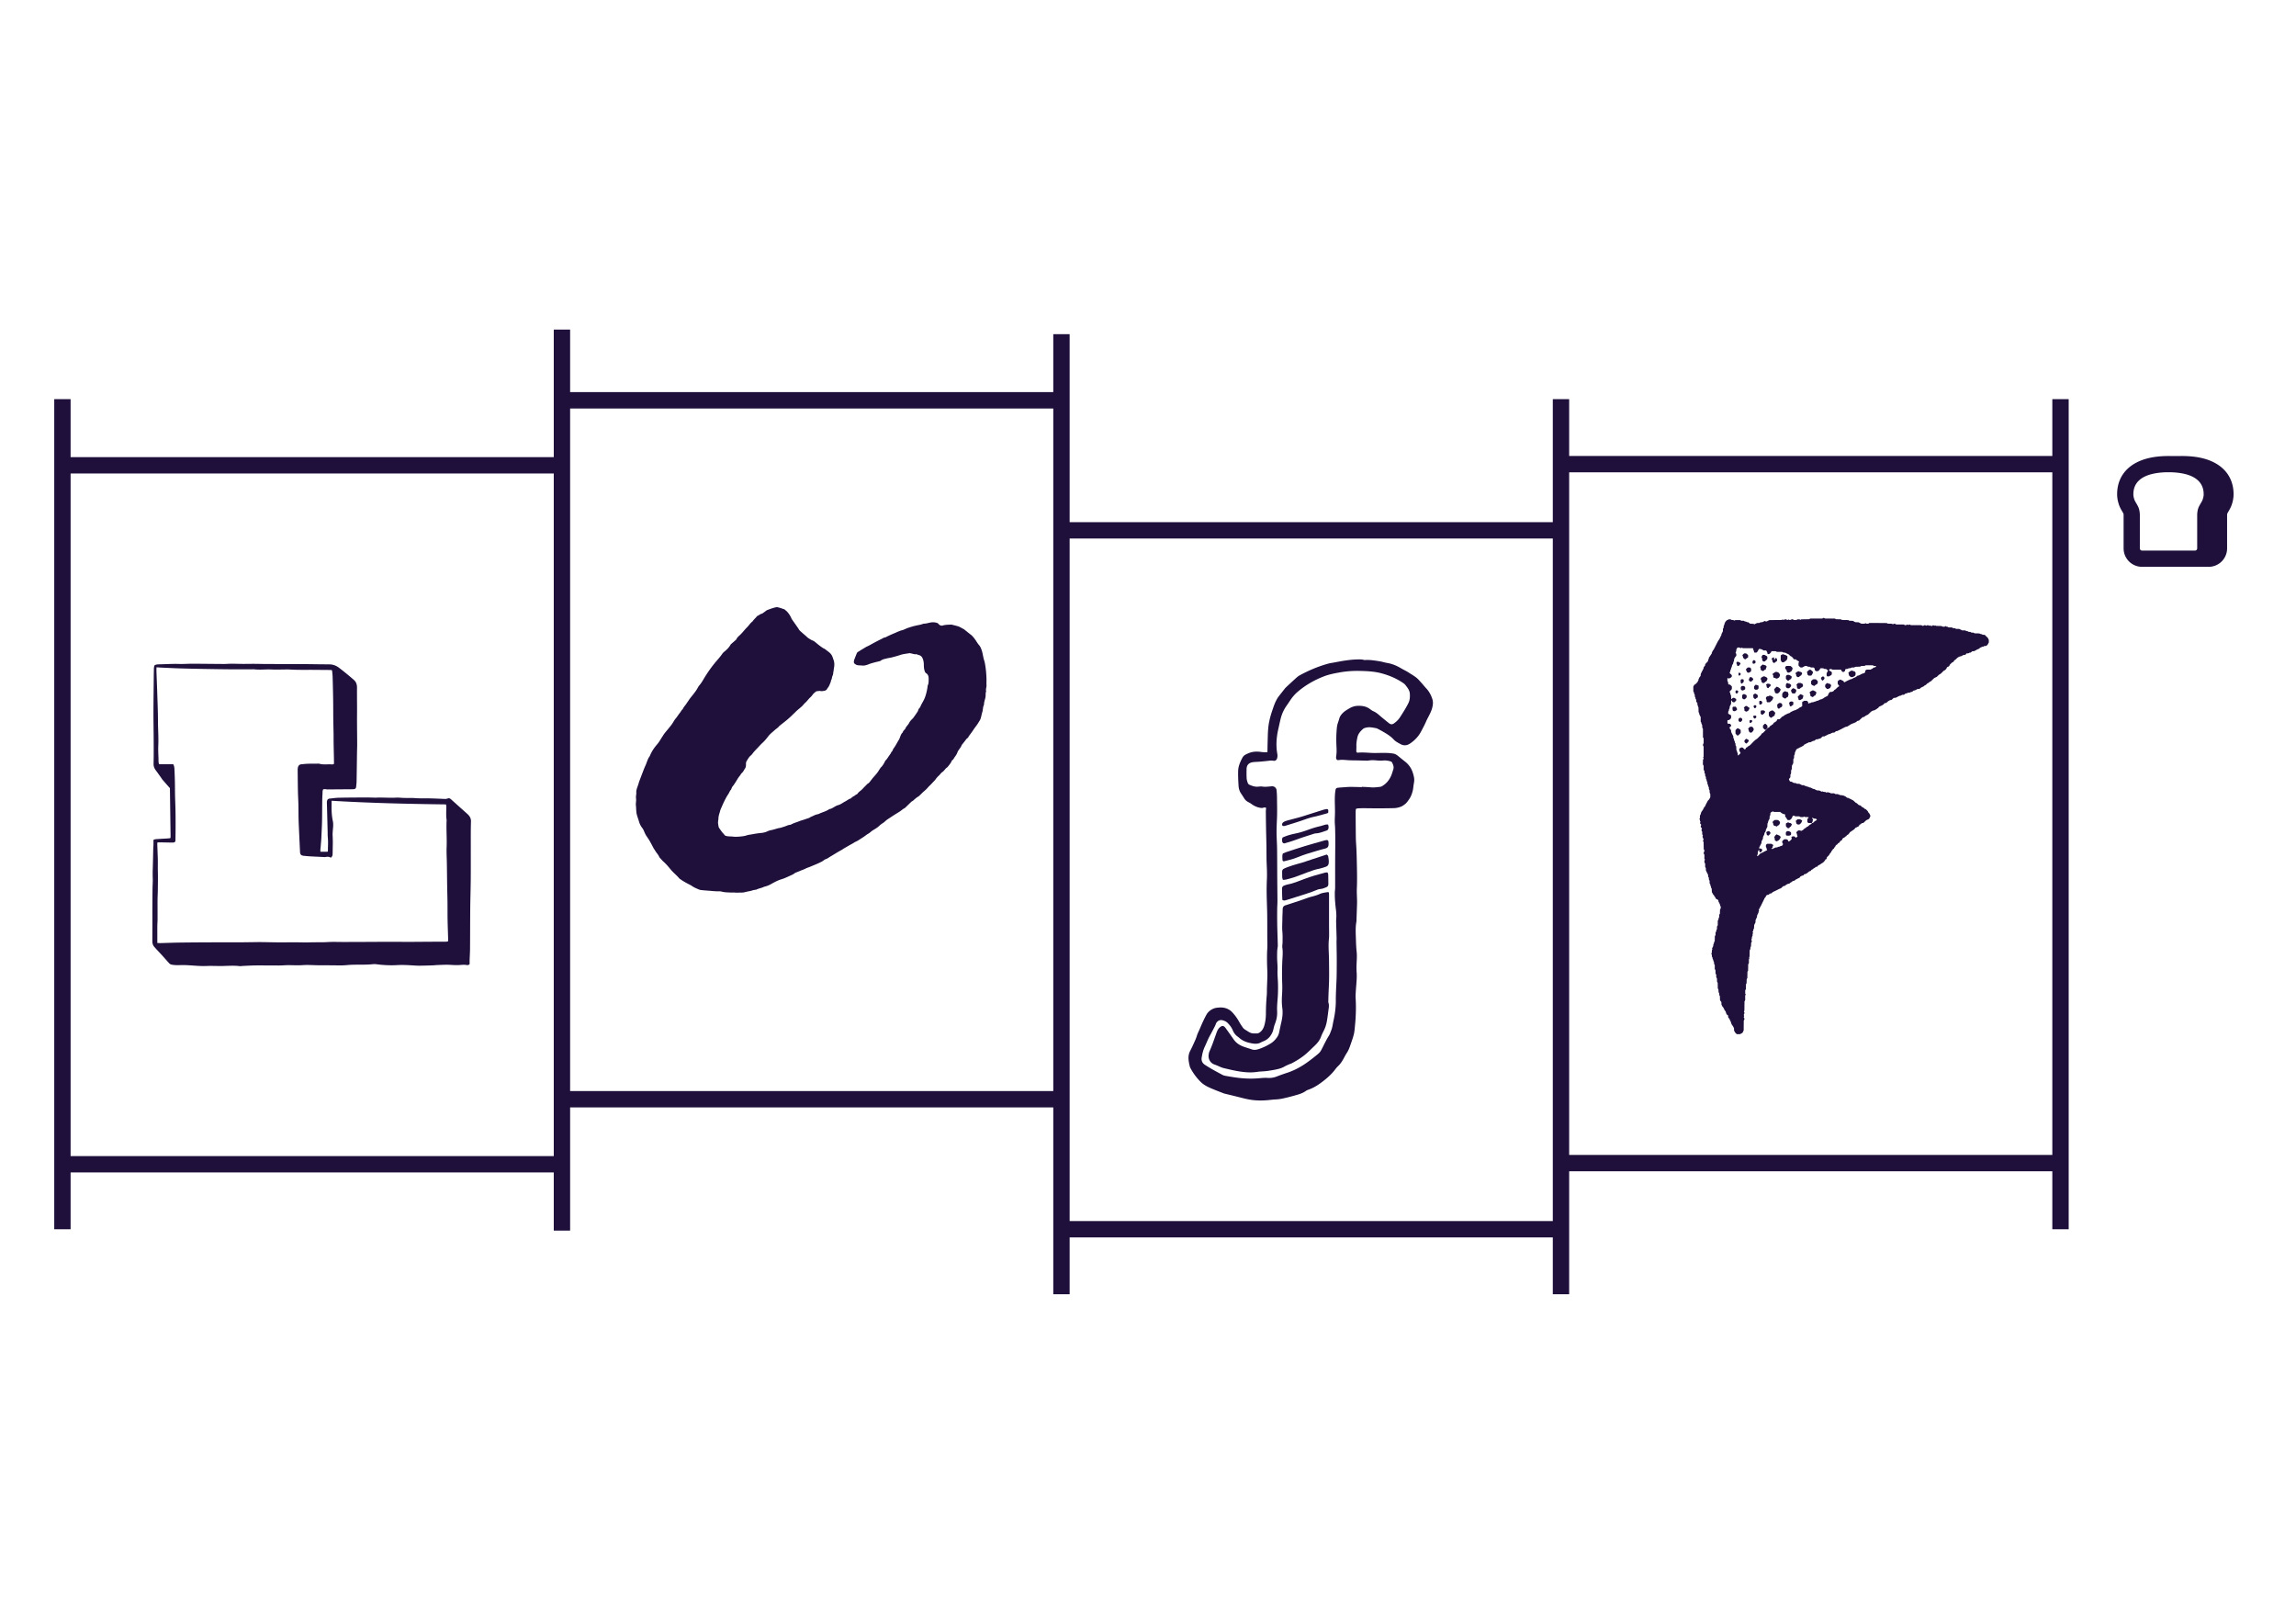 <svg xmlns="http://www.w3.org/2000/svg" xml:space="preserve" width="1122.52" height="793.701"><defs><clipPath clipPathUnits="userSpaceOnUse" id="a"><path d="M0 595.276h841.89V0H0Z"/></clipPath></defs><path d="M0 0v-37.104h-177.208v250.307H0zm-183.208-61.369h-177.209v250.306h177.209zm-183.209 47.678h-177.209v250.306h177.209zM-549.625-37.53h-177.208V212.776h177.208zM0 219.203h-177.208v20.838h-6v-45.104h-177.209v68.942h-6v-21.265h-177.208v22.947h-6v-46.785h-177.208v21.265h-6v-304.41h6v20.839h177.208v-21.329h6v45.168h177.208v-68.516h6v20.838h177.209v-20.838h6v45.103H0v-21.265h6V240.041H0Z" style="fill:#1e103b;fill-opacity:1;fill-rule:nonzero;stroke:none" transform="matrix(1.333 0 0 -1.333 1003.387 515.087)"/><g clip-path="url(#a)" transform="matrix(1.333 0 0 -1.333 0 793.701)"><path d="m0 0-.008-.063a5.363 5.363 0 0 0-.255-1.178c0-.002.002-.003.001-.006-.214-.863-.895-1.691-1.5-2.944s-.596-3.021-.596-3.021v-12.212a.807.807 0 0 0-.807-.807h-19.418a.805.805 0 0 0-.805.805v12.214s.008 1.768-.596 3.021c-.605 1.253-1.287 2.081-1.501 2.944 0 .003.002.004.001.006a5.36 5.36 0 0 0-.254 1.178l-.009.063a5.187 5.187 0 0 0-.019.433c0 4.305 2.99 6.582 7.311 7.525 1.69.37 3.579.542 5.582.542 2.003 0 3.891-.172 5.581-.542C-2.971 7.015.019 4.738.019.433.019.287.013.144 0 0m-1.005 13.776c-1.866.409-3.942.624-6.163.663l-.434.01c-.086.001-.169.006-.256.006-.099 0-.193-.005-.29-.005l-4.515.001c-.071.001-.14.004-.211.004-.059 0-.115-.003-.175-.004l-.375-.009c-2.274-.031-4.397-.249-6.303-.666-7.622-1.665-11.994-6.528-11.994-13.343a11.29 11.29 0 0 1 .059-1.119l.011-.09c.078-.704.222-1.404.432-2.082.343-1.267.91-2.233 1.369-3.017.168-.285.316-.537.442-.783.031-.148.062-.408.065-.554v-12.212a6.763 6.763 0 0 1 6.762-6.763H1.852a6.76 6.76 0 0 1 6.76 6.761v12.179c.003.176.034.44.066.589.125.246.273.498.44.783.462.788 1.032 1.759 1.372 3.026a11.29 11.29 0 0 1 .499 3.282c0 6.815-4.372 11.678-11.994 13.343" style="fill:#1e103b;fill-opacity:1;fill-rule:nonzero;stroke:none" transform="translate(808.216 413.753)"/><path d="M0 0c.001.131.124.182.271.087C.391.012.552-.086.64-.02c.316.241.788.269.973.763l.02.338c-.134.414-.586.554-.779.916-.004.044-.012.087-.013.13-.002.195.167.315.216.484.049.17-.014.376.116.519.2.221.128.519.243.754.098.201.245.373.232.618a.556.556 0 0 0 .069.253c.118.241.229.486.374.711.132.203.007.462.156.643.224.271.178.593.206.901a2.9 2.9 0 0 0 .761 1.218c.112.432.1.821-.212 1.166.079.379.349.725.26 1.126.04.352.396.501.363.828h.765c.086-.043.172-.075.244-.127.163-.117.329-.144.489-.011.192.16.318-.005.491-.089 1.234-.079 2.497.023 3.7-.038.143-.087.177-.161.182-.254.008-.134.005-.275.048-.399.057-.166.209-.289.21-.488.002-.13.001-.273.114-.373.032-.029.069-.055.12-.097h.646c.403.328.403.328.893 1.302.219.083.443.01.668.022.36-.162.756-.254 1.048-.526h.98c.121-.207.224-.403.346-.586.11-.165.044-.356.105-.522.029-.079.1-.141.16-.22l.372-.022c.29.101.461.324.647.512.148.15.229.367.343.559h1.493l.397-.206c.681-.104 1.406.013 2.121-.075l.361-.227h.504c.45-.134.806-.413 1.22-.569.041-.016.093-.02.123-.047.269-.241.534-.486.801-.73.35-.038.536-.316.749-.539.15-.157.249-.362.38-.559L25.033 7c.166-.038.283-.181.413-.301.136-.125.299-.188.462-.265.155-.074.272-.231.402-.348l-.229-.368v-.971l.575-.633c.286-.125.512-.096.776-.093.163.086.357.187.55.291.157.085.311.173.445.248h.683l.423-.238.656-.042.463-.254h.944l.408-.349.052-.594.427-.416h.701c.4.258.717.562.872.997.354.167.718.009 1.042.085l.386-.229.664-.046c.298-.134.518-.358.724-.599.003-.036.024-.089.008-.105-.224-.231-.269-.568-.485-.806.016-.389-.065-.796.118-1.168l.688-.052c.306.168.576.315.845.467.037.021.064.062.094.097.028.035.053.072.08.109.103.258.085.527.075.786-.199.467-.789.434-1.033.842.047.236.25.321.435.417h.404a58.4 58.4 0 0 0 .363-.212c1.07-.116 2.153.023 3.207-.047.173-.251.21-.532.452-.698.227-.154.523-.175.744.01.104.085.188.193.272.281l.103.533c.034.035.063.091.098.096.264.04.528.069.78.1l.352.21.676.039.379.221.96.038.437.236 1.774.063.386.224 1.243.049.416.222h2.558l.373-.22c.292-.058.612.034.903-.117-.188-.349-.459-.474-.801-.468-.273-.08-.42-.344-.66-.458-.202-.096-.411-.174-.616-.334h-1.396c-.291-.103-.433-.275-.563-.461.059-.414-.123-.696-.423-.852-.234-.052-.422-.062-.578-.135-.442-.208-.868-.453-1.311-.659-.157-.074-.345-.079-.555-.123-.144-.124-.299-.295-.488-.413a2.685 2.685 0 0 0-.723-.331c-.229-.058-.357-.269-.594-.305-.217-.033-.361-.287-.607-.252-.309.045-.466-.246-.735-.303-.211-.045-.408-.169-.605-.271-.315-.164-.624-.339-.937-.506-.092-.049-.246.034-.318.173-.04.079-.068.164-.109.265l-1.159.566c-.285-.23-.711-.235-.914-.69-.09-.272-.002-.63.006-1.001l.496-.615c-.02-.09-.018-.23-.06-.245-.307-.11-.535-.318-.76-.539-.287-.283-.534-.616-.948-.735l-.192-.346-.624-.349a312.13 312.13 0 0 0-.738-.053c-.19-.149-.381-.278-.454-.507-.081-.254-.295-.44-.338-.722-.018-.109-.163-.214-.272-.287-.184-.123-.417-.153-.591-.306-.061-.054-.188-.032-.25-.084a5.65 5.65 0 0 0-1.245-.775c-.464-.028-.831-.296-1.233-.483-.155-.073-.354-.045-.521-.099-.167-.055-.282-.235-.476-.238-.234-.002-.423-.125-.632-.198-.248-.088-.527-.082-.804-.119-.174-.126-.357-.258-.602-.24-.143.009-.25-.079-.368-.142-.203-.108-.24-.071-.259.223-.005.09-.014.18-.024.311l-.45.427h-.983c-.233-.128-.422-.33-.664-.332-.175-.612.014-1.16-.096-1.693-.45-.292-.989-.43-1.361-.837-.526-.227-.987-.604-1.577-.681-.648-.297-1.306-.574-1.844-1.051-.406.086-.657-.281-1.014-.328-.276-.229-.66-.287-.903-.573-.209-.245-.575-.234-.792-.49-.232-.275-.508-.514-.75-.754l-.801-.065c-.228-.203-.194-.528-.442-.693-.222-.148-.398-.356-.673-.436-.116-.033-.215-.164-.296-.27-.105-.14-.185-.299-.276-.45-.24-.03-.404-.186-.564-.348a.89.89 0 0 0-.46-.267c-.038-.007-.092-.05-.098-.083-.071-.434-.531-.434-.762-.688-.02-.022-.078-.01-.122-.01v.922l-.655.677h-.322l-.64-.631v-.846l.64-.644.416-.034c-.002-.042.005-.093-.017-.116-.346-.356-.688-.715-1.05-1.054-.126-.118-.329-.155-.449-.276-.119-.121-.151-.328-.269-.451-.47-.489-.96-.96-1.442-1.437-1-.566-1.682-1.487-2.502-2.252-.198-.185-.399-.343-.662-.444-.247-.095-.372-.4-.646-.474-.146-.039-.246-.111-.279-.253-.055-.242-.239-.374-.41-.52l-.76.704c-.32.116-.567.091-.804-.093-.136-.108-.301-.179-.463-.272v-.685l.482-.973-.827-.818c-.118-.02-.196.025-.203.132-.016.225-.005.452-.005.591-.111.244-.236.402-.246.569-.019.285-.146.513-.272.72l-.042 1.241-.247.39c-.008.185-.015.41-.028.634-.002.042-.01.098-.037.124-.248.24-.136.61-.319.87-.106.151-.188.307-.17.497.024.249-.162.409-.26.622l-.034.637-.751 1.511-.069.738-.498.632v.413c.077.063.137.146.214.17.199.06.297.182.3.385v.297l-.321.337c-.309.144-.586.052-.85.103-.18.291-.177.291-.156 1.167.155.222.402.149.65.195l.626.585c.115.419.088.774.038 1.138-.196.116-.386.232-.578.341-.151.086-.308.163-.455.24v.708c.087.244.302.443.263.744-.027.195.158.314.245.545l.043.642c.144.285.306.602.491.964.064.391-.035.847.09 1.285.008.027.05.045.079.069.129-.28.193-.607.64-.763h.428l.653.656v.561c-.213.121-.412.221-.597.341-.168.109-.348.066-.521.075-.271-.096-.413-.349-.636-.499-.022.03-.064.061-.066.096-.034.446-.063.894-.092 1.317-.091.181-.24.312-.228.508.016.243-.109.427-.229.619-.04.066-.016.172-.024.292.232.246.48.507.726.765.123.359.077.718.052 1.113l-.642.621-.562.089c-.028.03-.082.059-.087.096-.036.263-.062.527-.092.791l-.231.372c0 .29-.001.606.001.922m14.403-18.502c0 .165.091.241.249.25 0-.167-.091-.242-.249-.25m-.27-.269c.036.195.052.209.246.246-.006-.159-.092-.237-.246-.246m8.691-33.157c.314.115.477.407.701.552.171.366.321.685.459.983.187.125.368.066.541.066.116-.075.23-.148.372-.242h1.457l.489-.26h.929l.353.193.278-.166c.404-.019.851-.038 1.297-.064.039-.002.076-.046.114-.071-.05-.282-.363-.368-.455-.62-.106-.352.006-.705-.036-1.087l.363-.377h1.27c-.001-.043.009-.098-.014-.12a3.516 3.516 0 0 0-.391-.362c-.067-.051-.185-.036-.249-.088-.211-.169-.428-.339-.605-.541-.218-.248-.595-.222-.784-.499-.162-.238-.462-.264-.664-.439a2.46 2.46 0 0 1-.194-.188 2.193 2.193 0 0 0-1.061-.65l-.309.169h-.645a1.91 1.91 0 0 1-.756-.73c-.052-.297.315-.45.234-.756-.061-.232.181-.38.209-.638l-.538-.568-.644.522h-.72l-.418-.366c.066-.122.143-.227.18-.346.023-.077.019-.195-.025-.255-.265-.366-.565-.699-.984-.894-.096-.045-.211-.008-.225.083-.047.293-.229.476-.479.647-.326.116-.684.076-1.083.037-.203-.196-.43-.413-.673-.645l-.026-.495.231-.378c.005-.046.016-.091.014-.135-.007-.131.024-.29-.038-.386-.094-.145-.255-.245-.388-.364-.467.046-.801-.392-1.277-.344-.109.01-.233-.127-.349-.197l-.68-.052c-.295-.193-.653-.273-.952-.477-.095-.065-.264-.037-.397-.024-.056.006-.104.088-.156.137l.393.205c.044.186.073.406.152.608.061.162.209.294.15.509l-.722.423h-1.378c-.28-.087-.414-.268-.548-.448-.056-.364-.066-.716.167-1.035.048-.065.041-.17.055-.258.02-.132.018-.266.114-.38.055-.063.088-.146.132-.22-.853-.373-1.649-.863-2.507-1.229-.117-.05-.212-.168-.301-.269-.46-.515-.458-.518-.858-.691-.175.253.051.412.157.64l.042.906c.037.081.069.163.107.242.075.159.152.318.233.474.008.015.066.025.079.013.035-.027.072-.067.079-.107.017-.088.019-.179.023-.269.01-.302.194-.46.473-.561l.504.481c.166.261.125.44.099.653-.094.052-.206.114-.316.177-.117.068-.234.136-.351.206-.103-.048-.193-.202-.322-.122-.13.081-.087.244-.073.374a.82.82 0 0 0 .079.252c.053.122.121.239.18.358.162.317.322.634.529 1.044l.043.611.512 1.046.042.587c.113.229.218.528.391.781.186.274.046.62.278.887.169.194.31.46.344.71.04.28.095.524.29.728.012.239.174.408.277.598l.037 1.219c.199.263.219.579.31.875.089.294.275.557.458.912l.06.954.226.382.036.671c.133.466.609.479.921.702l.379-.223h2.282a3.827 3.827 0 0 1 1.24-.788c.12-.047.268-.022.404-.03l.186-.214v-.678c.147-.165.31-.322.439-.504.1-.141.141-.324.236-.469.074-.11.192-.189.309-.298zm8.493.788c.12-.06.233-.133.379-.219l.785-.08.354-.343c-.187-.323-.534-.366-.772-.561-.243-.2-.465-.426-.696-.639l-.397-.026c-.004.195.185.291.239.45.058.166.065.349.102.523.008.042.041.079.065.118.023.038.05.075.088.132l-.423.504c.09.14.177.191.276.141m-43.28 45.156v-.607c.124-.229.273-.404.256-.651-.017-.246.182-.402.291-.626v-.651l.482-.63a23.48 23.48 0 0 0-.156-.251c.116-.185.245-.367.222-.608-.024-.244.222-.385.248-.63l.047-1.715.227-.368c.01-.14-.027-.304.036-.405.192-.303.24-.678.509-.973v-1.718c.081-.141.165-.25.212-.373.047-.124.041-.267.086-.391.061-.166.149-.323.241-.519l.054-.954.236-.449v-3.071l.255-.399v-1.716c-.137-.304-.315-.573-.229-.907l.22-.37c0-1.201.005-2.423-.007-3.644-.001-.12-.115-.239-.179-.363.263-.391.248-.441-.066-.872.071-.576-.08-1.205.032-1.81l.238-.388v-1.448l.29-.508v-.621l.256-.411v-.622l.266-.481.041-.682.229-.353c.009-.133-.008-.277.032-.402.055-.167.186-.313.223-.482.048-.217.037-.447.049-.644.093-.185.267-.312.233-.507-.053-.31.211-.486.277-.741l.03-.654.225-.371.055-.959.226-.438v-1.257c-.174-.154-.22-.382-.329-.572-.132-.23-.339-.421-.532-.611-.135-.133-.168-.311-.255-.461a19.21 19.21 0 0 1-.781-1.542c-.037-.08-.065-.184-.132-.229-.362-.246-.402-.692-.647-1.008-.016-.196-.152-.314-.271-.451-.311-.364-.356-.496-.597-1.311-.049-.166-.162-.314-.262-.501v-.875l-.177-.293c.058-.146.155-.298.173-.458.025-.23.065-.438.207-.628.028-.037-.027-.159-.072-.222-.129-.176-.095-.332.034-.483.116-.138.236-.273.351-.403l-.201-.37v-.409l.472-.641c-.371-.394-.195-.752.055-1.127v-.906c.056-.102.092-.186.144-.257.162-.225.092-.42-.067-.609.062-.157.12-.315.187-.468.087-.202.181-.399.261-.576-.06-.113-.091-.202-.147-.268-.101-.118-.1-.249-.051-.375.048-.124.126-.237.182-.337l.051-2.59.216-.349c.022-.23.045-.459-.101-.653-.15-.2-.123-.423-.107-.643l.242-.406c0-.218.003-.488-.001-.759-.003-.268-.063-.539.045-.799l.16-.236-.196-.362v-.633l.271-.504v-1.176l.24-.375.041-.943.801-1.599v-.603l.239-.364c.079-.388-.035-.824.301-1.149v-.978c.396-.297.188-.857.52-1.196l.023-.407.23-.351.063-1.279c.27-.374.347-.794.681-1.065.169-.137.165-.408.348-.564.172-.147.262-.349.35-.564a.686.686 0 0 1 .496-.424c.252-.048.363-.247.507-.434.015-.123.012-.263.051-.388.039-.124.132-.231.182-.353.149-.366.427-.688.389-1.117l.23-.336c.035-.41.051-.814-.251-1.137l-.042-1.513-.24-.37-.05-.985c-.223-.373-.229-.371-.246-.803l-.219-.344c-.086-.623.032-1.259-.061-1.806L-3.825-91v-.922c-.115-.217-.279-.39-.261-.635.02-.247-.169-.406-.27-.643v-.892c-.087-.138-.16-.253-.254-.405-.015-.59-.031-1.219-.045-1.843-.157-.187-.271-.375-.265-.618a.44.44 0 0 0-.065-.253 1.055 1.055 0 0 1-.192-.632.948.948 0 0 0-.124-.514c-.136-.226-.23-.477-.347-.73l.139-.223-.181-.344c-.013-.304-.009-.621-.045-.934-.015-.124-.115-.24-.198-.402.307-.242.225-.616.239-.969l.248-.472c-.044-.422.33-.738.291-1.158.312-.328.241-.754.287-1.144l.232-.379v-1.448l.25-.431.039-1.245.251-.401v-.906l.262-.487.042-1.195c.085-.143.153-.26.227-.382l.039-2.031.241-.473.045-.934.217-.37.041-.674.226-.428.05-1.515.489-.637.039-.938.378-.76c.362-.238.429-.675.669-.995.03-.239.186-.408.344-.566.17-.172.204-.38.258-.604.06-.253.18-.505.329-.718.093-.133.286-.195.425-.282.029-.285.055-.551.079-.776l.467-.557c.117-.523.542-.924.583-1.476.137-.28.223-.605.424-.827.28-.311.41-.693.636-1.036l.035-.941c.26-.47.481-.97 1.045-1.29h1.152c.069.036.147.078.224.121.194.106.392.209.583.32.26.152.215.483.392.687.055.064.077.157.123.258l.031 3.567.226.406v.415c-.286.47-.286.47-.059.843-.131.28-.223.542.004.846.132.176.103.427-.025.638-.042.067-.059.15-.087.225l.167.26.043 3.432.25.431v1.708l.21.374-.198.336v1.217l.241.404.045 1.821.21.358.049 1.501.236.398.041 2.332.231.394.038 2.31.256.413v1.3c-.001.192.086.346.195.492l-.119.332.17.329.045 2.303.235.387.055.713.199.4.055 1.24.228.371v.407l-.2.347.206.351.049.687.206.341c.078.339-.074.733.229 1.021-.01.041-.008.087-.03.112-.122.146-.218.31-.102.487.127.193.227.383.217.621-.008.197.147.323.233.504l.073 1.276.47.92.036.903c.083.16.208.311.236.479.041.235.277.359.302.828v.267c.123.285.229.529.333.773.294.218.117.619.331.86.167.189-.034.308-.051.428.104.226.164.454.298.622.175.217.206.492.365.716.125.178.25.385.313.586.07.223.239.386.293.592.068.267.324.441.325.73.16.165.199.4.316.58.146.228.16.53.382.701.265.206.302.54.488.786.079.103.209.169.303.241l.455.028.606.484.592.1c.228.369.658.546 1.057.733.562.264 1.113.548 1.664.833.235.121.513.169.729.315.259.176.469.422.705.631.066.057.153.091.228.134l.429.049c.125.102.261.223.408.329.364.26.748.479 1.225.489l.62.504c.36.018.487.385.777.512.494.057.493.061.735.264.172.144.323.319.566.344.362.266.79.404 1.174.627.065.115.102.29.198.335.32.146.595.41.984.397.073-.002.171.068.219.132.076.104.119.23.17.335.629.027 1.102.359 1.96 1.107.438.043.435.05.637.35.049.07.104.182.166.19.3.04.445.296.67.434.265.162.558.274.767.521.054.064.15.093.223.136.179.03.369-.014.517.12l.186.349c.313.165.668.281.931.506.279.238.616.364.893.582.281.222.507.514.768.787.022.173.065.355.28.397.213.042.289.187.312.379.012.089.017.178.026.28.081.096.164.204.254.303.274.298.622.55.772.929.151.387.589.572.645 1.006.172.26.461.441.52.776l.446.281c.03.238.17.417.341.566.18.157.197.401.336.571.11.135.269.231.413.336.069.052.209.072.221.127.068.311.321.393.555.52a.644.644 0 0 1 .333.41c.047.212.193.262.369.331a.743.743 0 0 1 .451.475c.098.329.301.51.631.628.332.119.506.509.887.59.055.012.079.15.127.223.047.071.095.176.163.196.424.124.67.452.886.79.1.157.159.313.359.35.584.484 1.326.774 1.773 1.431.108.157.299.175.466.24.163.063.297.187.474.246.218.07.383.241.477.452.055.123.083.277.224.304.341.065.485.398.771.536l.545.082 1.044.985c.323.151.612.268.883.419.155.086.306.227.33.409.036.276.345.435.286.739-.017.087-.017.18-.049.26-.066.165-.15.323-.225.485-.15.325-.532.488-.599.882-.02.115-.156.218-.256.309-.23.212-.402.54-.713.603-.392.08-.509.495-.878.593-.407.109-.617.513-.949.743l-.541.105-.79.724c-.432.085-.653.455-.96.709-.14.116-.272.239-.407.36-.292.002-.457.259-.71.353-.373.138-.722.339-1.081.514-.535-.099-.713.531-1.178.576a1.07 1.07 0 0 1-.74.272c-.12.001-.24.108-.368.171-.064-.031-.138-.07-.216-.106-.075-.034-.146-.002-.226.071-.105.095-.241.116-.378.111-.246-.01-.413.157-.632.281h-.896l-.493.282h-1.216c-.195.138-.381.271-.624.259-.195-.01-.335.115-.486.212-.076-.047-.149-.096-.227-.139a.35.35 0 0 0-.377.002c-.113.067-.231.128-.309.171-.355.04-.689-.042-.947.212l-.331-.118-.889.435-.89.044c-.329.154-.663.287-.949.507-.432-.041-.767.215-1.117.394-.208.106-.4.179-.631.181a.405.405 0 0 0-.24.1c-.184.166-.411.152-.63.198-.21.045-.37.248-.618.232-.246-.016-.404.174-.605.291h-.644l-1.061.53h-.841l-.474.258-.647.028c-.312.169-.58.33-.862.461-.116.054-.26.056-.391.06-.101.003-.181.021-.24.106-.043.263-.291.443-.311.72-.004.042.013.086.021.131l.493.633v.932l.242.389.044 1.207.245.496.038 1.184.489.961.037 1.464.245.371c.047.358-.023.722.068 1.039l.208.368.042.623c.235.449.369.877.609 1.251.319.048.511.372.846.382.21.255.574.25.801.477.323.036.534.325.849.381l.246.422c.283-.059.448.312.785.327.268.248.657.279.934.52l.675.034c.202.187.497.214.701.375.238.187.536.077.788.245l.495.417c.386.102.833-.052 1.13.286l.466.041.865.761.706.037c.296.229.645.333.961.495.304.157.601.406.99.343.282.229.635.324.95.504l.666.036.602.506c.251.036.47.02.679.151.263.164.57.256.838.415.307.182.667.266.933.519.32.044.544.302.848.385.126.035.241.15.364.153.427.01.762.249 1.088.457.869.555.861.563 1.892.934.462.166.882.423 1.211.763l.563.089 1.366 1.279c.171.018.305.031.476.05.413.369.913.658 1.466.882.353.335.713.679 1.074 1.02.124.117.731.46.933.496.177.032.346.047.504.157.179.125.397.196.578.319.221.15.401.349.662.452.095.038.133.218.199.338.187.11.375.229.571.334.077.042.179.038.253.083.417.253.906.404 1.194.843.047.071.139.114.23.186l.55.079c.52.504 1.075 1.032 1.906 1.079l.786.735.417.041.371.035c1.389.726 1.389.726 1.853.791l.458.279h.652l.626.495.462.046.344.218.758.061c.372.226.371.232.798.262l.614.495c.113.009.205.005.292.026.437.104.777.421 1.208.54l.66.039c.153.136.276.274.423.374.183.125.382.226.581.324.238.119.514.18.684.407.173.232.487.218.68.418.189.194.371.425.606.535.252.118.469.255.654.451.19.201.493.206.678.423.176.206.395.374.575.576.369.415.835.667 1.377.856.206.203.44.416.656.648.22.237.524.339.775.521.254.185.464.43.695.646.262.243.477.549.854.636.243.259.578.434.682.816a.681.681 0 0 0 .462.461.913.913 0 0 1 .59.508c.057.12.089.249.186.345.227.222.443.456.684.661.132.112.316.16.461.261.108.076.237.175.275.291.076.232.177.406.439.437l.889.835c.116.108.73.422.947.475.129.033.271.027.389.079.244.109.472.248.709.371.078.04.162.066.242.099.22.038.453-.025.661.087l.279.431c.407.07.841-.031 1.142.293l.442.032.626.52h.651c.278.2.59.273.847.46.177.129.385.227.594.298.216.075.424.151.568.334.209.264.551.29.813.465.133.089.344.065.521.091l.34.23.788.069c.179.174.37.311.495.494.175.254.3.541.425.776v.898l-.348.75c-.34.33-.728.708-1.121 1.083-.028.028-.079.033-.159.064h-.612c-.138.087-.253.159-.368.233-.32.002-.605.119-.872.268l-1.757.04-.353.233c-.385.072-.827-.086-1.117.271l-.711.052c-.19.106-.365.269-.609.248-.249-.022-.408.168-.671.272h-1.134c-.296.273-.682.303-.99.534h-1.178l-.389.245-.759.063-.394.231h-1.176c-.135.085-.242.18-.367.222-.167.057-.349.068-.522.11-.117.028-.189.186-.123.215l-.525-.261c-.416-.028-.773-.016-1.066.238-.638.016-1.272.041-1.905.043-.196.001-.311.154-.485.184a22.962 22.962 0 0 0-.229-.142c-.075.046-.145.102-.224.135-.08.033-.169.044-.323.081-.315-.437-.733-.271-1.134-.075l-.245-.145c-.365.306-.732.248-1.098.007-.222.209-.483.228-.761.184a35.135 35.135 0 0 0-.3-.19c-.301-.093-.439.163-.802.226h-3.747l-.376.233c-.208.035-.347-.088-.493-.188l-.455.208c-.44-.313-.85-.357-1.279.008h-2.792c-.075.041-.119.058-.153.085-.276.22-.564.25-.874.073-.068-.039-.152-.049-.216-.068l-.352.177-1.481.039-.371.211c-1.591.015-3.174.031-4.758.043-.543.005-1.086.001-1.58.001l-.485-.276c-.217 0-.402-.022-.577.007-.126.022-.235.133-.361.166-.063.018-.149-.05-.225-.079a45.519 45.519 0 0 0-.262-.098h-1.062c-.368.179-.725.355-1.048.513l-1.193.049c-.336.179-.61.327-.887.472-.037.019-.084.021-.133.034-.174 0-.356-.004-.536 0-.224.005-.447.017-.602.023l-.422.242-2.303.039-.392.232-1.805.046-.426.24h-3.561c-.235.086-.345.266-.583.24l-.475-.243h-4.408l-.406-.238c-.932-.015-1.88-.03-2.829-.047-.042-.001-.084-.026-.126-.039l-.245-.15-.366.188h-.664a123.52 123.52 0 0 0-.425-.225h-.958l-.372.233c-.127 0-.281.042-.388-.007-.376-.174-.731-.374-1.129-.077-.066.048-.139.002-.224-.065-.159-.127-.327-.114-.492.005-.072.051-.153.091-.235.14h-.397c-.476-.264-.476-.264-.867-.052l-.362-.184-4.449-.044c-.238-.109-.502-.189-.716-.338-.352-.242-.665-.215-.99.025l-.994-.475h-.6l-.38-.249-.925-.039-.956-.467-.271.163-1.307.063-.616.512c-.189.042-.383-.033-.541.083-.188.137-.392.189-.624.217-.166.02-.321.142-.561.256h-.82c-.198.102-.356.184-.501.261-.561 0-1.104 0-1.647-.002-.044 0-.087-.017-.13-.026l-.235-.146c-.286.086-.563.23-.877.199-.245-.024-.416.145-.626.235H.454c-.221-.24-.599-.208-.806-.472-.163-.209-.388-.354-.488-.633-.102-.289-.293-.547-.272-.876a50.311 50.311 0 0 1-.232-.345l-.052-.744-.253-.397v-.892c-.103-.201-.212-.353-.257-.522-.06-.22-.3-.362-.271-.605.036-.304-.182-.502-.287-.743-.192-.446-.392-.9-.669-1.296a6.801 6.801 0 0 1-.559-.911 119.4 119.4 0 0 0-1.146-2.257c-.103-.199-.178-.408-.339-.572-.257-.261-.355-.615-.519-.929-.059-.111-.041-.263-.059-.394-.401-.432-.605-1.001-1.028-1.417-.013-.132.001-.275-.043-.398-.059-.166-.161-.316-.245-.473l-.034-.416c-.303-.438-.774-.747-1.034-1.213l-.045-.425-.506-.614a1.646 1.646 0 0 0-.164-.656c-.318-.632-.66-1.253-.904-1.799-.077-.326-.002-.557-.108-.797-.072-.084-.165-.182-.246-.291-.08-.105-.193-.213-.211-.332-.037-.234-.281-.368-.268-.61.02-.388-.29-.643-.385-.983l-.804-.834-.335-.101-.386-.724v-1.729c.103-.204.289-.367.267-.612-.023-.251.15-.413.271-.645" style="fill:#1e103b;fill-opacity:1;fill-rule:nonzero;stroke:none" transform="translate(633.559 346.63)"/><path d="M0 0c.114.102.239.232.383.336.175.126.364.23.481.303l.354.673v.934l-.799.442c-.33-.062-.564.234-.875.24-.235-.188-.62-.139-.765-.505V.749l.388-.718C-.552-.061-.291-.08 0 0" style="fill:#1e103b;fill-opacity:1;fill-rule:nonzero;stroke:none" transform="translate(654.334 352.6)"/><path d="m0 0 .475-.581c.025-.177.05-.35.076-.521l.389-.366.494-.026c.121.2.401.234.618.38.145.099.277.218.349.39.069.162.174.311.221.478.045.164.037.343.053.526l-.692.656C1.441.979.912 1.007.429.966.027.741-.127.453 0 0" style="fill:#1e103b;fill-opacity:1;fill-rule:nonzero;stroke:none" transform="translate(654.783 350.246)"/><path d="M0 0c-.181-.126-.368-.242-.548-.359-.105-.264.113-.415.195-.608l.03-.639c.086-.092.137-.198.207-.21.264-.049.534-.066.746-.265a.192.192 0 0 1 .123-.038c.133.003.291-.027.392.034.189.115.361.257.584.307.107.194.234.379.315.583.064.161.072.343.099.486l-.396.672-.679.352H.406C.282.218.146.103 0 0" style="fill:#1e103b;fill-opacity:1;fill-rule:nonzero;stroke:none" transform="translate(650.717 348.706)"/><path d="M0 0c-.086-.022-.179-.02-.269-.024-.147-.007-.236-.113-.341-.193-.252-.193-.25-.455-.214-.73l.211-.345c.06-.295-.075-.638.245-.907h.996l.897.836c.061.163.093.295.155.409.085.156.212.291.17.509-.079.083-.157.207-.268.272-.267.153-.53.319-.832.399C.454.305.253.065 0 0" style="fill:#1e103b;fill-opacity:1;fill-rule:nonzero;stroke:none" transform="translate(648.517 340.101)"/><path d="m0 0 .685-.63h.704c.316.246.764.292.988.698.068.331.088.686.033 1.041-.354.391-.355.399-.775.455-.194.027-.324.144-.48.231-.822-.27-.822-.27-1.409-.916l.196-.318L0 0" style="fill:#1e103b;fill-opacity:1;fill-rule:nonzero;stroke:none" transform="translate(678.13 347.754)"/><path d="M0 0c.004.25-.097.434-.376.449a.854.854 0 0 0-.497.17c-.164.129-.318.092-.483-.018-.146-.097-.311-.163-.467-.243l-.365-.65v-.967c.101-.121.168-.251.275-.323.219-.147.453-.272.691-.385.069-.032.186-.018.254.021.269.151.421.461.759.532.127.027.185.179.184.322 0 .184.038.357.165.496.071.079.054.137-.023.225A.535.535 0 0 0 0 0" style="fill:#1e103b;fill-opacity:1;fill-rule:nonzero;stroke:none" transform="translate(655.85 341.25)"/><path d="M0 0c-.392.023-.389.017-.653-.137-.267-.155-.588-.231-.761-.579-.066-.405-.018-.848.01-1.318l.647-.638c.116.009.232-.017.284.028.271.232.549.439.875.596.194.093.363.285.344.537-.017.24.133.407.216.608C.677-.552.37-.229 0 0" style="fill:#1e103b;fill-opacity:1;fill-rule:nonzero;stroke:none" transform="translate(650.191 334.895)"/><path d="M0 0v-1.05c.276-.475.734-.552 1.151-.752.211.173.394.398.629.494.265.108.475.237.648.529v.785l-.693.64C1.39.631 1.036.724.638.604L0 0" style="fill:#1e103b;fill-opacity:1;fill-rule:nonzero;stroke:none" transform="translate(664.258 345.664)"/><path d="M0 0c-.089-.006-.207.038-.265-.004C-.581-.238-1.03-.29-1.227-.7c-.114-.329.078-.588.214-.853l.029-.451.435-.425h.497c.129.115.287.272.464.405.139.104.344.144.44.273.1.132.119.331.236.47.132.155.084.338.091.617-.173.152-.292.336-.445.371C.469-.232.289.02 0 0" style="fill:#1e103b;fill-opacity:1;fill-rule:nonzero;stroke:none" transform="translate(647.042 347.396)"/><path d="M0 0c-.089-.003-.204.034-.263-.009-.318-.229-.751-.295-.966-.67a10.682 10.682 0 0 0-.021-.257l.21-.324c.018-.234.031-.456.053-.677.004-.039.039-.075.072-.133.213-.109.444-.23.678-.343.036-.017.088-.002.176-.002.139.125.308.267.464.422.13.13.376.065.451.245.068.163.106.337.223.475.133.155.068.339.103.612-.181.154-.3.337-.451.369C.462-.236.283.012 0 0" style="fill:#1e103b;fill-opacity:1;fill-rule:nonzero;stroke:none" transform="translate(664.979 342.236)"/><path d="M0 0c-.383-.364-.739-.643-.953-1.01-.048-.239.13-.357.18-.521.051-.167.052-.35.076-.521.132-.19.263-.372.56-.441l.611.032.641.604.342.795C1.144-.505.639-.242 0 0" style="fill:#1e103b;fill-opacity:1;fill-rule:nonzero;stroke:none" transform="translate(651.652 343.628)"/><path d="M0 0a1.03 1.03 0 0 1 .469-.474h.423c.226.203.465.409.693.626.098.093.172.209.279.345v.737c-.168.349-.506.402-.76.575-.292.197-.596.161-.908.129-.039-.004-.074-.043-.111-.066-.092-.29-.408-.49-.338-.836l.217-.364L0 0" style="fill:#1e103b;fill-opacity:1;fill-rule:nonzero;stroke:none" transform="translate(646.339 353.319)"/><path d="M0 0c-.286.104-.498.395-.88.336a163.02 163.02 0 0 1-.641-.62c-.085-.473-.025-.917.007-1.391.209-.21.43-.431.633-.637l.325.02c.289.31.666.567.912.972v.966C.248-.241.148-.054 0 0" style="fill:#1e103b;fill-opacity:1;fill-rule:nonzero;stroke:none" transform="translate(638.078 328.014)"/><path d="M0 0c.265.163.42.473.764.538.129.024.206.173.199.316-.013.244.116.423.231.617.036.062.026.196-.02.252-.112.139-.237.285-.39.365-.152.079-.351.058-.516.119-.164.059-.295.209-.504.166a4.75 4.75 0 0 1-.953-.927c.313-.296.182-.689.259-1.03C-.297.01-.297.01 0 0" style="fill:#1e103b;fill-opacity:1;fill-rule:nonzero;stroke:none" transform="translate(646.723 349.35)"/><path d="m0 0-.67-.635c.068-.128.156-.232.177-.347.047-.259.059-.525.091-.833l.324-.349h.579c.312.168.493.531.879.581l.367.4c-.062.264.094.537-.081.782L.95 0Z" style="fill:#1e103b;fill-opacity:1;fill-rule:nonzero;stroke:none" transform="translate(659.52 344.973)"/><path d="M0 0c.317-.008.672-.066 1.028.058.113.181.242.361.342.555.101.195.173.404.267.629-.216.362-.558.646-.935.908H.256c-.331-.239-.667-.528-.924-.899.026-.172.215-.28.189-.47C-.531.41-.316.197 0 0" style="fill:#1e103b;fill-opacity:1;fill-rule:nonzero;stroke:none" transform="translate(663.36 347.68)"/><path d="m0 0 .441-.432h.448c.328.118.471.533.865.582.058.008.13.126.143.203.036.187.159.316.25.468.051.084-.001.279-.094.364-.131.117-.244.263-.439.289-.175.024-.357.018-.507.139-.209.17-.384.095-.597-.031-.264-.159-.575-.24-.739-.54C-.301.791-.072.647 0 .42Z" style="fill:#1e103b;fill-opacity:1;fill-rule:nonzero;stroke:none" transform="translate(658.806 347.56)"/><path d="M0 0c.038.023.068.059.108.078.119.056.246.097.359.162.17.097.143.318.261.452A.636.636 0 0 1 .8.805c.166.323.125.565-.147.83-.063.062-.139.111-.208.164-.174.031-.355.041-.519.099-.162.057-.288.213-.493.168-.276-.208-.571-.409-.712-.732V.62c.175-.188.347-.391.539-.577C-.558-.133-.242-.143 0 0" style="fill:#1e103b;fill-opacity:1;fill-rule:nonzero;stroke:none" transform="translate(670.693 342.861)"/><path d="M0 0c.385.185.551.562.936.617.035.005.077.053.092.091.104.24.201.483.303.735-.232.431-.68.535-1.064.729h-.652c-.191-.146-.375-.273-.457-.495V.76C-.624.455-.41.174 0 0" style="fill:#1e103b;fill-opacity:1;fill-rule:nonzero;stroke:none" transform="translate(655.857 345.766)"/><path d="M0 0c.092-.083.29-.097.368-.015.247.257.541.447.878.625.029.257.069.518.023.826-.228.223-.429.525-.798.661H-.2l-.661-.657c.255-.251.177-.594.315-.937C-.393.362-.199.178 0 0" style="fill:#1e103b;fill-opacity:1;fill-rule:nonzero;stroke:none" transform="translate(639.882 353.722)"/><path d="M0 0c-.094 0-.229.006-.364-.002-.132-.009-.262-.033-.361-.046-.272-.223-.531-.407-.67-.732.075-.189.21-.389.223-.597.022-.361.205-.583.488-.78l.494-.037c.228.229.444.402.602.618.127.175.184.402.279.625C.543-.619.445-.213 0 0" style="fill:#1e103b;fill-opacity:1;fill-rule:nonzero;stroke:none" transform="translate(642.563 328.936)"/><path d="M0 0c-.005-.094-.021-.143-.007-.182.102-.289.274-.554.269-.88-.001-.063.109-.128.169-.192.177-.021.359-.068.522.042.15.099.313.168.469.249.284.146.509.382.48.749-.015.195.173.298.2.473-.36.362-.36.362-1.169.643L0 0" style="fill:#1e103b;fill-opacity:1;fill-rule:nonzero;stroke:none" transform="translate(659.382 339.973)"/><path d="M0 0c.15.062.318.113.466.2.151.089.292.204.419.326A.487.487 0 0 1 .99.765c.046.214.294.354.195.698-.363.05-.59.412-.951.619h-.43c-.243-.151-.466-.37-.699-.679.393-.261.11-.726.322-1.102L0 0" style="fill:#1e103b;fill-opacity:1;fill-rule:nonzero;stroke:none" transform="translate(640.454 334.44)"/><path d="M0 0c-.238-.048-.511.072-.774-.069-.251-.235-.588-.409-.649-.819l.213-.338-.139-.225c.091-.315.339-.496.609-.693.282.189.483.52.858.582.125.126.249.254.357.364l.032.668C.394-.275.208-.147 0 0" style="fill:#1e103b;fill-opacity:1;fill-rule:nonzero;stroke:none" transform="translate(653.173 337.624)"/><path d="M0 0c.131-.19.28-.351.526-.439h.64c.299.207.566.437.73.77v.432l-.432.423c-.315.022-.571.06-.794.239-.052.042-.167.007-.316.007l-.306-.323C-.062.703-.038.35 0 0" style="fill:#1e103b;fill-opacity:1;fill-rule:nonzero;stroke:none" transform="translate(655.015 343.49)"/><path d="M0 0c-.128-.145-.146-.309-.019-.479a.827.827 0 0 0 .163-.358c.044-.233.234-.365.419-.492.218-.046.428-.074.631.073.175.128.368.229.546.339.042.363.114.713.002 1.095-.109.104-.237.225-.386.364H.531C.37.38.176.198 0 0" style="fill:#1e103b;fill-opacity:1;fill-rule:nonzero;stroke:none" transform="translate(640.467 350.107)"/><path d="M0 0c0-.04.004-.083 0-.127-.037-.383.226-.654.365-.97.014-.033.07-.048.132-.088.322.008.679-.111 1.022.089l.356.676v.394c-.187.443-.638.489-.96.71C.861.722.729.7.665.658A2.089 2.089 0 0 1 0 0" style="fill:#1e103b;fill-opacity:1;fill-rule:nonzero;stroke:none" transform="translate(656.926 342.34)"/><path d="M0 0c.171-.202.312-.45.668-.423.113.103.235.236.379.34.176.127.368.231.548.343.019.275.098.539-.013.854l-.349.326C.896 1.288.846.946.668.697c-.284.279.043.717-.254.986-.198-.103-.396-.203-.591-.309-.035-.02-.055-.067-.083-.102C-.287 1.096-.346.9-.217.757-.016.532-.06.255 0 0" style="fill:#1e103b;fill-opacity:1;fill-rule:nonzero;stroke:none" transform="translate(650.133 352.728)"/><path d="m0 0 .599.588c.092.319.097.582.02.866-.177.101-.365.214-.558.317-.328.177-.573.147-.848-.104-.066-.059-.113-.137-.188-.231V.434C-.733.08-.461-.12 0 0" style="fill:#1e103b;fill-opacity:1;fill-rule:nonzero;stroke:none" transform="translate(639.956 339.014)"/><path d="m0 0 .38-.36c.302-.017.562-.066.934.083.043.046.165.174.294.313.018.359.095.706-.024 1.09-.095.041-.209.13-.326.133-.233.006-.414.114-.62.231L0 .851Z" style="fill:#1e103b;fill-opacity:1;fill-rule:nonzero;stroke:none" transform="translate(643.339 342.882)"/><path d="m0 0-.661-.391c-.03-.37-.053-.723.028-1.123.13-.129.282-.289.445-.438.058-.054.141-.08.212-.119.267.15.402.484.753.525.056.006.132.127.142.203.027.219.026.443.036.644C.767-.263.306-.239 0 0" style="fill:#1e103b;fill-opacity:1;fill-rule:nonzero;stroke:none" transform="translate(643.744 341.113)"/><path d="M0 0c-.119.219-.243.45-.373.677-.02.034-.069.05-.152.107C-.79.775-1.102.776-1.41.75c-.07-.006-.132-.105-.201-.165a3.082 3.082 0 0 1 .04-1.149l.273-.268c.306-.055.518-.085.72.061.176.127.369.231.551.343.008.145.017.279.027.428" style="fill:#1e103b;fill-opacity:1;fill-rule:nonzero;stroke:none" transform="translate(637.08 335.495)"/><path d="M0 0c.189.111.377.226.587.352 0 .261.087.523-.009.81-.135.155-.271.334-.516.399h-.646c-.191-.153-.379-.28-.426-.472V.381c.095-.117.17-.232.268-.324C-.545-.13-.25-.147 0 0" style="fill:#1e103b;fill-opacity:1;fill-rule:nonzero;stroke:none" transform="translate(639.47 342.312)"/><path d="m0 0-.312-.583.208-.332v-.381c.107-.21.237-.371.465-.427.245.255.535.448.849.598.091.359.117.708.031 1.058C.853.174.602.187 0 0" style="fill:#1e103b;fill-opacity:1;fill-rule:nonzero;stroke:none" transform="translate(656.462 338.063)"/><path d="M0 0h-.903c-.14-.104-.227-.2-.228-.347v-.828c.119-.123.234-.26.37-.37.059-.049.189-.086.242-.054.425.252.798.561 1.005 1.027.018.038.006.089.008.135C.368-.251.222-.086 0 0" style="fill:#1e103b;fill-opacity:1;fill-rule:nonzero;stroke:none" transform="translate(646.901 334.904)"/><path d="m0 0-.354-.655v-.414c.131-.192.263-.367.496-.453h.426c.193.197.409.414.619.637.08.083.069.272.002.365a1.978 1.978 0 0 1-.7.615C.335.079.152.143 0 0" style="fill:#1e103b;fill-opacity:1;fill-rule:nonzero;stroke:none" transform="translate(641.797 347.032)"/><path d="M0 0c-.267-.174-.496-.382-.653-.68.009-.16.019-.334.032-.531.236-.183.364-.484.717-.547.28.271.603.515.813.865.041.068.028.169.04.254C.753-.243.338-.175 0 0" style="fill:#1e103b;fill-opacity:1;fill-rule:nonzero;stroke:none" transform="translate(640.455 324.514)"/><path d="M0 0c.406-.171.194-.535.335-.858l.342-.324c.323.008.367.007.371.101.014.36.35.36.531.513l.267.606-.697.385H.472L0 0" style="fill:#1e103b;fill-opacity:1;fill-rule:nonzero;stroke:none" transform="translate(647.665 344.276)"/><path d="M0 0c.021-.063.129-.122.206-.135.127-.023.26-.006.261-.006.549.191.57.641.783.957-.347.362-.347.362-1.114.634-.177-.118-.35-.248-.43-.455C-.33.788-.158.671-.109.507-.06.342-.057.162 0 0" style="fill:#1e103b;fill-opacity:1;fill-rule:nonzero;stroke:none" transform="translate(637.135 351.364)"/><path d="m0 0-.369-.388c-.02-.293-.05-.558.057-.826.181-.102.371-.211.564-.313.025-.014.071.009.107.014.236.201.499.376.627.701v.429L.535.042 0 0" style="fill:#1e103b;fill-opacity:1;fill-rule:nonzero;stroke:none" transform="translate(638.01 332.165)"/><path d="m0 0 .343-.322c.253.161.422.354.605.528a.48.48 0 0 1 .077.106c.023.036.038.077.057.115l-.001.639-.186.213c-.3.028-.612.135-.893-.16C-.061.802-.058.455 0 0" style="fill:#1e103b;fill-opacity:1;fill-rule:nonzero;stroke:none" transform="translate(638.455 345.025)"/><path d="M0 0c.026-.022.032-.031.038-.039-.009.017-.009.043.073.053.235.195.479.384.624.682v.381c-.049.075-.088.157-.147.217-.093.093-.201.17-.313.261-.438-.042-.658-.35-.839-.672.07-.142.159-.254.177-.377C-.348.257-.165.142 0 0" style="fill:#1e103b;fill-opacity:1;fill-rule:nonzero;stroke:none" transform="translate(668.414 345.843)"/><path d="M0 0c.007-.014.012-.015 0 0" style="fill:#1e103b;fill-opacity:1;fill-rule:nonzero;stroke:none" transform="translate(668.452 345.804)"/><path d="M0 0c.339-.096.604.011.805.292l.1.143v.474c-.21.342-.494.503-.893.411l-.172-.198C-.16.817-.17.508-.153.2-.149.13-.054.066 0 0" style="fill:#1e103b;fill-opacity:1;fill-rule:nonzero;stroke:none" transform="translate(645.407 337.1)"/><path d="m0 0 .275.259v.585c-.201.152-.332.41-.648.379C-.562 1.108-.738.981-.817.76c.023-.293-.114-.623.194-.855C-.453-.112-.28-.16 0 0" style="fill:#1e103b;fill-opacity:1;fill-rule:nonzero;stroke:none" transform="translate(643.596 352.138)"/><path d="M0 0c-.22.009-.44.002-.641.002-.237-.174-.18-.404-.175-.659.098-.108.213-.241.337-.364.085-.083.28-.092.365-.016.131.119.251.248.371.369 0 .151.011.284-.002.414C.241-.112.135-.005 0 0" style="fill:#1e103b;fill-opacity:1;fill-rule:nonzero;stroke:none" transform="translate(643.888 333.002)"/><path d="M0 0a.377.377 0 0 1 .34.17c.096.146.161.313.232.474.012.029-.01.072-.02.143L.2 1.088c-.262.015-.49.054-.627-.188C-.435.599-.562.275-.266.031-.177.02-.089.005 0 0" style="fill:#1e103b;fill-opacity:1;fill-rule:nonzero;stroke:none" transform="translate(636.982 341.147)"/><path d="m0 0 .307.301v.554L.146.997c-.448.162-.705-.019-.86-.353l.208-.498C-.424-.052-.269-.072 0 0" style="fill:#1e103b;fill-opacity:1;fill-rule:nonzero;stroke:none" transform="translate(643.836 335.772)"/><path d="M0 0c.246.178.459.386.604.682l-.332.346c-.251.045-.466.094-.644-.095C-.494.687-.44.428-.415.172-.401.031-.115-.083 0 0" style="fill:#1e103b;fill-opacity:1;fill-rule:nonzero;stroke:none" transform="translate(642.132 330.33)"/><path d="M0 0c-.134.08-.401-.038-.41-.193-.014-.221-.004-.443-.004-.674.05-.05.099-.142.169-.164a.35.35 0 0 1 .361.099c.093.096.178.199.267.299v.274c-.088.094-.177.192-.271.287C.082-.042.039-.022 0 0" style="fill:#1e103b;fill-opacity:1;fill-rule:nonzero;stroke:none" transform="translate(638.047 348.724)"/><path d="M0 0c.129.116.271.229.393.36.128.14.363.077.462.244.09.153.141.328.231.479.125.209.125.42.039.696l-.624.595a5.222 5.222 0 0 1-1.38-.003l-.632-.642c-.045-.257.117-.381.172-.544.057-.166.06-.349.086-.528.183-.269.411-.445.769-.455C-.326.198-.171.075 0 0" style="fill:#1e103b;fill-opacity:1;fill-rule:nonzero;stroke:none" transform="translate(651.66 292.314)"/><path d="M0 0c-.104.078-.236.122-.357.176-.237.106-.475.21-.722.318l-.558-.522-.3-.649c.287-.283.177-.671.246-1.051l.663-.375c.081.052.151.125.234.145.379.088.608.381.856.635.183.188.196.49.37.704.036.045.005.188-.043.247A2.21 2.21 0 0 1 0 0" style="fill:#1e103b;fill-opacity:1;fill-rule:nonzero;stroke:none" transform="translate(652.656 288.978)"/><path d="M0 0a3.626 3.626 0 0 1 .043-1.087l.615-.601c.131-.007.22-.018.309-.015.193.007.335.082.387.29.034.14.135.215.281.249.08.018.201.075.214.135.048.225.194.396.282.597.029.066.008.19-.039.246-.113.137-.254.25-.354.345-.217.04-.398.051-.562.112C1.014.33.885.479.623.425.549.163.169.275 0 0" style="fill:#1e103b;fill-opacity:1;fill-rule:nonzero;stroke:none" transform="translate(655.03 293.421)"/><path d="M0 0c.07.056.146.105.21.167.161.154.361.289.463.477.102.189.157.405.289.587.037.05-.016.165-.026.248l-.703.408h-.946l-.667-.608c.112-.305.224-.581.224-.891C-.803-.121-.404-.073 0 0" style="fill:#1e103b;fill-opacity:1;fill-rule:nonzero;stroke:none" transform="translate(659.99 293.094)"/><path d="M0 0c-.266.004-.534.071-.843-.064l-.318-.337c-.029-.382-.078-.738.06-1.081.016-.039.062-.066.102-.106.434-.08.875-.1 1.366.007l.351.333c.01.312.064.576-.072.922C.425-.321.228-.135 0 0" style="fill:#1e103b;fill-opacity:1;fill-rule:nonzero;stroke:none" transform="translate(656.179 290.621)"/><path d="M0 0c-.116-.194-.396-.223-.685-.411.422-.201.112-.643.356-.921.153-.159.298-.332.607-.273.161.268.538.393.666.771v.416L.502 0Z" style="fill:#1e103b;fill-opacity:1;fill-rule:nonzero;stroke:none" transform="translate(648.37 290.626)"/><path d="M0 0c.279.031.478.075.675.072C2.192.049 3.709.017 5.227-.011c.216-.004.435-.011.649.01.541.055.767.298.774.84.022 1.6.049 3.2.051 4.8.002 2.031.002 4.062-.036 6.092-.048 2.554-.19 5.107-.189 7.661 0 2.512-.075 5.019-.194 7.527-.029.608-.101 1.196-.443 1.79l-5.209.022c-.273.784-.173 1.525-.202 2.242-.063 1.554-.139 3.114-.073 4.666.127 2.947-.109 5.885-.113 8.829-.006 3.508-.165 7.016-.276 10.524-.083 2.642-.197 5.283-.289 7.925-.014.423.016.847.028 1.349.726-.045 1.358-.093 1.991-.121 2.206-.099 4.412-.213 6.62-.281 2.853-.087 5.707-.145 8.561-.196 3.242-.059 6.484-.11 9.726-.138 2.684-.022 5.369-.006 8.054-.006.26 0 .523.04.779.011 1.632-.191 3.265-.093 4.9-.047.993.027 1.988-.061 2.982-.061 1.376 0 2.752.037 4.128.049.475.003.95-.009 1.425-.037 2.853-.169 5.71-.084 8.565-.109 2.079-.019 4.157-.028 6.236-.05.119-.001.237-.074.418-.134.072-.759.187-1.525.209-2.294.083-2.815.151-5.631.193-8.447.038-2.512.024-5.026.053-7.538.024-2.116.12-4.23.11-6.346-.015-3.159.136-6.315.142-9.474.001-.078-.053-.156-.114-.322-.205-.021-.455-.085-.699-.066-1.503.121-3.028-.19-4.518.236-.242.069-.517.037-.776.036-1.167-.006-2.334.003-3.5-.035-.777-.026-1.552-.12-2.328-.187-.758-.065-1.163-.522-1.307-1.231a4.379 4.379 0 0 1-.078-.9c.024-2.599.042-5.198.093-7.796.032-1.596.136-3.191.173-4.787.04-1.729.022-3.459.06-5.187.033-1.471.106-2.942.172-4.412.115-2.552.238-5.104.358-7.657.004-.086.002-.174.009-.26.068-.867.411-1.234 1.287-1.331a45.535 45.535 0 0 1 2.329-.205c1.73-.098 3.46-.173 5.189-.257.13-.007.264-.03.39-.008.729.124 1.454.211 2.088-.243.515.432.638.798.654 1.198.029.736.037 1.472.053 2.209.001.086-.009.173-.005.26a45.484 45.484 0 0 1-.03 4.4c-.062 1.201.152 2.415.2 3.626.022.558.007 1.134-.109 1.677-.412 1.919-.517 3.857-.472 5.81.012.549.001 1.099.001 1.707 13.992-.839 27.937-1.156 41.941-1.336.047-.232.139-.479.14-.727.004-1.685-.14-3.373.112-5.053-.176-3.285.132-6.568.001-9.855-.079-1.987.056-3.981.085-5.972.045-2.979.076-5.957.122-8.936.027-1.729.087-3.459.106-5.188.024-2.209 0-4.419.038-6.628.037-2.164.126-4.326.187-6.489.013-.431.002-.863.002-1.362-.269-.048-.509-.129-.751-.13-1.992-.016-3.985-.013-5.977-.024-2.512-.014-5.025-.046-7.537-.05-2.382-.004-4.764.03-7.147.026-3.55-.007-7.1-.035-10.651-.05-2.121-.009-4.241-.012-6.362-.016-1.903-.003-3.811.089-5.706-.029-2.207-.137-4.412-.035-6.617-.114-1.812-.065-3.63.025-5.445.027-2.032.002-4.065-.037-6.097-.024-2.075.013-4.15.079-6.224.099-1.206.012-2.412-.02-3.619-.034-1.294-.015-2.588-.04-3.882-.043-3.809-.009-7.618 0-11.427-.015a1103.02 1103.02 0 0 1-10.914-.082c-2.378-.033-4.756-.13-7.135-.189-.378-.009-.757.033-1.158.053v3.705c0 .95-.009 1.899.006 2.848.01.65.078 1.299.08 1.948.006 2.459-.014 4.917-.003 7.375.006 1.081.084 2.161.095 3.242.024 2.337.08 4.676.018 7.011C.153-8.961.223-7.233.164-5.506.114-4.039.053-2.572.001-1.104-.01-.764 0-.422 0 0m-.964-38.414c.213-.215.396-.46.603-.682.705-.759 1.423-1.506 2.119-2.273.871-.961 1.717-1.944 2.591-2.902.262-.288.59-.442 1.007-.521 1.035-.194 2.07-.184 3.108-.151 3.204.099 6.382-.46 9.595-.326 2.026.086 4.063-.05 6.099.004 1.945.052 3.895.191 5.845-.032.594-.068 1.209.051 1.815.074 1.467.06 2.934.153 4.402.161 2.808.016 5.617-.03 8.426-.022 1.08.003 2.159.109 3.238.119 1.777.015 3.562-.118 5.329.008 2.216.156 4.417-.066 6.625-.05 2.642.021 5.286-.051 7.928-.038.993.004 1.984.147 2.977.198 2.722.142 5.454-.047 8.174.229.471.048.958.06 1.425-.002 2.54-.338 5.091-.466 7.647-.32 2.128.121 4.241-.017 6.36-.154.688-.045 1.38-.069 2.069-.058 1.466.02 2.932.06 4.397.111.735.025 1.468.116 2.203.138 1.47.043 2.947.147 4.411.054 1.039-.065 2.071-.121 3.11-.083.948.035 1.891.205 2.85.028.471-.087.953.007 1.162.367 0 .616-.013 1.086.002 1.554.045 1.341.138 2.683.148 4.025.036 4.942.027 9.885.072 14.826.033 3.508.153 7.015.184 10.523.034 4.029.008 8.059.016 12.089.006 3.079-.032 6.158.069 9.233.036 1.074-.368 1.816-1.05 2.511-.272.278-.571.532-.861.792-1.806 1.616-3.618 3.224-5.415 4.849-.356.322-.748.489-1.181.306-.591-.248-1.182-.176-1.784-.15-1.557.065-3.113.14-4.671.176-1.858.042-3.724-.047-5.573.097-1.639.129-3.275-.009-4.909.111-.647.048-1.301.098-1.948.064-2.551-.138-5.103.127-7.654-.013-.172-.01-.347.019-.519.022-1.083.02-2.166.058-3.248.052-3.204-.018-6.408-.03-9.61-.096-1.122-.024-2.241-.194-3.36-.303-.593-.058-.929-.311-1.051-1.121-.038-.254-.006-.519 0-.778l.264-10.264c.019-.737-.003-1.478.071-2.209.167-1.643.015-3.282.027-4.923 0-.066-.094-.134-.149-.207h-2.569c-.12.67.021 1.267.063 1.863.064.905.156 1.808.22 2.713.045.649.065 1.298.093 1.947.065 1.516.156 3.031.185 4.546.045 2.384.043 4.768.071 7.153.012.951.02 1.906.095 2.854.047.59-.061 1.216.251 1.791.573.191 1.128-.02 1.681-.016 2.988.024 5.976.043 8.965.066.216.001.433.013.648.037.444.049.725.308.779.742.085.688.17 1.38.183 2.071.063 3.424.101 6.848.151 10.272.017 1.17.069 2.34.066 3.51-.008 2.684-.046 5.369-.058 8.053-.007 1.726.018 3.451.015 5.177-.004 2.464-.039 4.927-.021 7.391.008 1.143-.275 2.084-1.187 2.876a109.448 109.448 0 0 1-5.328 4.357c-1.036.791-2.163 1.266-3.463 1.3-.995.026-1.992.015-2.989.026-2.293.025-4.586.064-6.88.079-2.813.017-5.626.016-8.439.024-1.86.005-3.721.004-5.58.018-1.295.009-2.59.05-3.884.054-1.383.004-2.766-.033-4.148-.025-1.427.007-2.853.063-4.28.064-.864 0-1.729-.097-2.593-.093-3.855.022-7.709.079-11.564.092-1.642.006-3.287-.134-4.926-.081-2.471.08-4.933-.099-7.399-.139-.562-.01-1.122-.061-1.619-.389-.256-.679-.209-1.38-.229-2.069-.031-1.083-.032-2.167-.043-3.251-.038-4.027-.099-8.055-.104-12.081-.003-3.464.07-6.927.086-10.39.012-2.772.022-5.545-.037-8.317-.02-.935.288-1.672.825-2.385.677-.9 1.32-1.825 1.975-2.741.151-.211.269-.449.438-.644.903-1.045 1.818-2.081 2.752-3.147.082-5.942.165-11.912.243-17.881.002-.122-.061-.245-.117-.456-.361-.034-.741-.079-1.123-.102-1.425-.09-2.852-.159-4.275-.268-.282-.021-.553-.18-.762-.252 0-.696.009-1.292-.003-1.889-.007-.346-.063-.691-.071-1.036-.064-2.596-.103-5.194-.19-7.789a49.045 49.045 0 0 1 .004-3.494c.043-1.118-.061-2.24-.079-3.36-.024-1.424-.029-2.848-.039-4.273-.008-1.168-.016-2.335-.018-3.502-.002-1.86.004-3.72.001-5.579-.004-2.077-.019-4.154-.017-6.231 0-.85.244-1.616.859-2.239" style="fill:#1e103b;fill-opacity:1;fill-rule:nonzero;stroke:none" transform="translate(57.7 286.457)"/><path d="M0 0c.058-.392.047-.779.075-1.167.043-.613.063-1.238.21-1.828.222-.891.572-1.748.817-2.634a6.762 6.762 0 0 1 1.205-2.378 4.47 4.47 0 0 0 .581-1.015c.251-.588.493-1.19.831-1.729.309-.493.65-.97.968-1.459.276-.424.506-.867.754-1.303.356-.626.668-1.278 1.019-1.908.19-.34.438-.647.631-.986.458-.8 1.163-1.442 1.49-2.325.009-.026.031-.047.05-.068.513-.552.99-1.144 1.549-1.644.965-.864 1.783-1.86 2.602-2.845.97-1.168 2.182-2.09 3.144-3.258.085-.104.229-.16.342-.243 1.107-.812 2.32-1.441 3.535-2.07.174-.09.359-.166.515-.282.815-.601 1.736-1 2.661-1.386.279-.118.58-.214.879-.247.915-.1 1.833-.178 2.752-.239 1.169-.077 2.331-.248 3.509-.219.473.011.966-.013 1.418-.136.984-.269 1.988-.257 2.987-.313.614-.034 1.232-.006 1.848-.006a.575.575 0 0 0 .001-.041c.36 0 .721-.012 1.081.002.804.033 1.616-.044 2.411.154.462.116.925.24 1.394.316.498.081.981.192 1.46.356.368.126.766.164 1.15.239.11.021.235.008.328.058.72.384 1.532.503 2.283.795.234.091.455.232.696.287a8.373 8.373 0 0 1 2.178.832c.438.237.867.492 1.31.721.87.453 1.753.864 2.691 1.145 1.046.313 2.031.778 3.012 1.236.651.304 1.344.552 1.909 1.029.124.106.294.162.45.224.464.186.934.355 1.392.562.658.296 1.357.496 2.005.834.638.332 1.341.523 2.004.811 1.154.5 2.336.934 3.459 1.507.346.177.703.322 1.021.559.333.25.68.527 1.066.647.609.189 1.071.597 1.597.904 1.175.687 2.32 1.426 3.506 2.094.438.247.892.458 1.285.778.086.07.193.115.29.17.503.291 1.007.579 1.509.872.788.462 1.611.866 2.374 1.37a.851.851 0 0 0 .148.081c1.021.413 1.884 1.094 2.815 1.659.691.419 1.288.975 1.998 1.374.359.201.695.46 1 .738.335.306.719.523 1.1.756.497.303.99.604 1.455.967.397.31.74.675 1.136.979.465.358 1.013.625 1.421 1.035.634.636 1.409 1.06 2.133 1.554 1.058.723 2.162 1.376 3.246 2.061.118.075.227.163.343.241.46.31.85.715 1.365.955.221.103.408.291.589.465.661.634 1.31 1.281 1.971 1.916.119.114.275.19.414.285.137.095.288.178.409.29.577.534 1.164 1.049 1.855 1.436.143.08.257.214.379.33.242.229.489.454.721.694.657.684 1.432 1.24 2.077 1.943.241.264.456.557.72.8.452.414.876.855 1.287 1.308.356.393.767.746 1.064 1.177.352.51.753.957 1.21 1.367.207.186.377.414.568.62.19.205.353.459.585.599.803.485 1.193 1.4 1.994 1.878.583.738 1.217 1.441 1.593 2.321.032.076.064.183.125.212.5.237.629.771.934 1.16.449.573.834 1.193 1.074 1.891.053.156.137.305.225.446.434.678 1 1.273 1.275 2.051.037.101.127.184.196.272.48.616.983 1.217 1.436 1.852.272.381.796.535.908 1.046.601.834 1.236 1.645 1.794 2.507.546.842 1.216 1.594 1.729 2.457.299.504.665.988.857 1.533.277.786.383 1.632.638 2.428.28.876.17 1.836.608 2.673.024.047.018.111.019.166.011.624.173 1.216.339 1.812.127.456.244.929.257 1.397.015.532-.015 1.058.182 1.567a.274.274 0 0 1-.003.165c-.154.482.051.943.079 1.413.008.137.082.273.074.406-.063 1.029.014 2.058-.031 3.09-.079 1.818-.247 3.622-.596 5.408-.069.355-.186.701-.291 1.049-.377 1.254-.473 2.576-.939 3.812-.219.58-.457 1.148-.866 1.611a5.255 5.255 0 0 0-.46.574c-.51.763-.98 1.556-1.578 2.259-.288.338-.565.679-.929.952-.777.584-1.527 1.205-2.288 1.811-.107.085-.206.186-.324.251-.541.296-1.083.589-1.632.87-.198.1-.411.177-.625.236a68.88 68.88 0 0 1-1.787.463c-.216.054-.439.13-.656.121-1.06-.046-2.127-.029-3.159-.353a1.024 1.024 0 0 0-.57.01c-.319.1-.614.253-.837.533-.133.168-.317.336-.512.405-.838.293-1.708.329-2.573.158-.766-.152-1.516-.395-2.307-.412a.89.89 0 0 1-.329-.061c-.807-.341-1.679-.433-2.52-.628a27.526 27.526 0 0 1-3.199-.928c-.71-.258-1.36-.657-2.112-.822-.513-.112-.999-.347-1.492-.542-.309-.123-.603-.286-.912-.412a48.266 48.266 0 0 1-3.125-1.401c-.176-.087-.349-.226-.531-.241-.475-.038-.837-.316-1.234-.513a85.217 85.217 0 0 1-3.181-1.64c-.832-.457-1.643-.95-2.525-1.309-.051-.02-.09-.067-.138-.096-.836-.506-1.683-.993-2.501-1.526-.295-.191-.658-.342-.807-.704a88.103 88.103 0 0 1-.96-2.419c-.086-.23-.108-.49-.131-.738a.793.793 0 0 1 .331-.737c.313-.225.622-.441 1.04-.508.558-.088 1.117-.064 1.669-.123.911-.098 1.728.191 2.527.517.654.266 1.331.423 2.001.613.593.167 1.197.29 1.794.442.161.042.34.085.464.185.633.514 1.415.637 2.163.83.647.167 1.32.234 1.967.402 1.027.266 2.055.541 3.06.882 1.071.364 2.19.448 3.288.649.233.043.492-.044.736-.089.599-.111 1.169-.379 1.805-.278.125.02.27-.051.399-.098.157-.056.301-.169.462-.194.964-.153 1.41-.848 1.667-1.67a6.068 6.068 0 0 0 .286-1.736c.008-.666.013-1.343.179-1.995.137-.537.267-1.088.829-1.387.138-.073.237-.229.339-.358.349-.441.422-.979.42-1.506-.002-.86.057-1.737-.342-2.548-.035-.071-.025-.165-.036-.249a19.478 19.478 0 0 0-.618-3.025c-.195-.662-.416-1.322-.735-1.956-.436-.869-.978-1.683-1.336-2.595-.117-.3-.432-.516-.595-.805-.162-.286-.195-.649-.373-.922-.517-.795-1.076-1.563-1.624-2.337-.08-.113-.191-.204-.29-.302-.458-.449-.912-.906-1.196-1.491-.392-.804-1.166-1.355-1.454-2.229-.039-.117-.222-.179-.291-.294-.168-.283-.512-.443-.544-.823-.009-.094-.114-.189-.19-.267-.358-.37-.569-.82-.749-1.295-.177-.466-.322-.96-.589-1.372-.333-.513-.617-1.05-.923-1.577-.281-.482-.554-.976-.9-1.411-.366-.459-.415-1.108-.925-1.468-.124-.473-.445-.82-.721-1.206-.452-.63-.806-1.328-1.395-1.858-.099-.088-.144-.236-.206-.362-.384-.781-.819-1.525-1.446-2.146-.177-.175-.31-.396-.45-.605-.325-.487-.61-1.007-.973-1.465-.536-.678-1.128-1.313-1.692-1.97-.126-.147-.224-.318-.35-.463-.451-.52-.762-1.17-1.415-1.504-.118-.06-.21-.178-.306-.278-.527-.538-1.066-1.065-1.572-1.623-.58-.639-1.392-1.035-1.861-1.79-.054-.087-.178-.132-.274-.188-.143-.085-.312-.14-.433-.249-.499-.448-1.194-.624-1.615-1.179-.046-.061-.139-.1-.218-.121-.716-.202-1.257-.721-1.904-1.046-.918-.462-1.716-1.154-2.743-1.412-.295-.074-.576-.221-.849-.362-.738-.384-1.395-.94-2.26-1.055-.051-.006-.098-.051-.144-.082-1.044-.727-2.283-1.021-3.422-1.535-.275-.124-.56-.258-.853-.308-.898-.15-1.638-.684-2.478-.969-.478-.425-1.107-.514-1.675-.729-.879-.332-1.806-.54-2.673-.898-.871-.359-1.795-.582-2.625-1.042-.193-.107-.414-.206-.629-.225-.767-.072-1.427-.479-2.153-.683-.557-.157-1.093-.395-1.679-.466a4.103 4.103 0 0 1-.576-.123c-.856-.225-1.691-.528-2.569-.68a4.988 4.988 0 0 1-1.188-.392 6.735 6.735 0 0 0-1.986-.579c-.468-.058-.939-.098-1.406-.16a38.765 38.765 0 0 1-2.222-.358c-.766-.148-1.548-.21-2.295-.478-.417-.149-.871-.207-1.313-.266a22.028 22.028 0 0 0-1.756-.162c-.496-.024-.999-.049-1.488.016a15.21 15.21 0 0 1-1.491.098 5.946 5.946 0 0 0-1.247.165c-.231.057-.51.195-.628.383-.241.387-.595.661-.861 1.016-.334.447-.665.897-.976 1.36-.137.204-.286.436-.317.669-.085.634-.266 1.262-.183 1.911.049.388.13.775.137 1.163.02.94.394 1.798.614 2.69.151.617.472 1.194.722 1.787a34.423 34.423 0 0 0 1.534 3.165c.254.464.549.906.832 1.354.296.468.453 1.015.853 1.43.145.15.183.401.278.601.096.201.17.424.31.588.492.572.879 1.215 1.287 1.843.286.441.53.909.822 1.346.231.347.529.65.754 1 .182.282.337.575.598.799.542.465.777 1.15 1.192 1.709.186.25.228.624.281.951.045.273-.01.561.019.839.025.246.046.523.171.723.473.753.856 1.574 1.574 2.154.237.192.449.429.629.677.575.795 1.277 1.478 1.945 2.187.591.628 1.162 1.273 1.803 1.861.753.69 1.412 1.496 2.031 2.313.702.926 1.627 1.594 2.466 2.363.512.47 1.147.801 1.558 1.387.046.065.124.109.188.16 1.434 1.139 2.901 2.238 4.219 3.514l1.565 1.515c.2.192.395.391.604.572.61.528 1.245 1.03 1.835 1.579.388.36.678.83 1.08 1.168.711.6 1.206 1.391 1.893 2.013.32.29.633.636.877.993.295.432.688.721 1.064 1.048a.995.995 0 0 0 .603.263c.415.029.818.134 1.247.047.497-.101.996.018 1.487.119.345.071.68.266.826.53.284.512.706.928.925 1.492.223.571.532 1.107.605 1.729a.39.39 0 0 0 .059.157c.317.486.254 1.1.502 1.592.266.526.212 1.089.342 1.626.085.351.078.723.147 1.08.199 1.027.254 2.045-.113 3.051-.172.47-.309.957-.512 1.413-.339.761-.922 1.309-1.599 1.785-.543.383-1.007.877-1.651 1.11-.051.018-.091.065-.139.095-.988.63-1.892 1.374-2.785 2.126-.305.257-.607.477-.982.614-.528.193-.99.512-1.468.806-.459.283-.799.688-1.204 1.024-.686.569-1.344 1.172-2.011 1.764a1.274 1.274 0 0 0-.216.253c-.232.347-.449.704-.688 1.046-.635.913-1.279 1.821-1.919 2.732-.08.112-.173.221-.224.347a8.913 8.913 0 0 1-1.645 2.607c-.222.247-.508.436-.748.669-.298.288-.706.322-1.061.465-.514.208-1.059.347-1.6.481a1.583 1.583 0 0 1-.668.006c-1.155-.231-2.247-.665-3.345-1.078-.076-.028-.137-.095-.205-.145-.474-.343-.946-.688-1.422-1.027a.614.614 0 0 0-.228-.101c-.626-.116-1.049-.634-1.641-.823-.115-.037-.196-.189-.284-.295-.48-.581-1.062-1.074-1.476-1.712-.803-.58-1.299-1.448-1.991-2.131-.996-.981-1.796-2.14-2.852-3.072-.426-.378-.859-.797-1.096-1.356-.051-.12-.174-.216-.278-.307-.545-.48-1.096-.952-1.638-1.435a1.294 1.294 0 0 1-.26-.328c-.552-.967-1.327-1.727-2.183-2.422-.302-.245-.602-.52-.816-.84-.612-.912-1.334-1.726-2.047-2.556-1.865-2.168-3.5-4.508-4.948-6.975-.413-.703-.851-1.381-1.379-2.004a4.308 4.308 0 0 1-.567-.828c-.457-.907-1.08-1.698-1.693-2.496-.357-.464-.743-.906-1.098-1.371-.254-.332-.482-.686-.72-1.031-.237-.343-.481-.681-.705-1.032-.434-.68-1.055-1.235-1.341-2.014-.494-.32-.657-.897-1.022-1.317-.546-.632-.946-1.37-1.494-2.008-.523-.609-.898-1.345-1.347-2.019a12.27 12.27 0 0 0-.594-.805c-.328-.415-.669-.82-1-1.232-.575-.715-1.207-1.386-1.691-2.173-.276-.449-.584-.881-.854-1.334-.431-.722-.886-1.43-1.436-2.065-1.084-1.25-1.984-2.61-2.61-4.146a1.302 1.302 0 0 0-.167-.289c-.428-.566-.651-1.23-.908-1.877-.124-.311-.221-.632-.35-.941-.227-.542-.488-1.07-.7-1.617-.618-1.585-1.22-3.177-1.825-4.766-.049-.13-.073-.268-.115-.401C.93 8.207.825 7.86.707 7.518.396 6.622.017 5.742.132 4.756c.016-.136-.031-.278-.041-.419-.034-.471-.144-.956-.074-1.413.083-.541.031-1.053-.022-1.582A5.477 5.477 0 0 1 0 0" style="fill:#1e103b;fill-opacity:1;fill-rule:nonzero;stroke:none" transform="translate(233.252 299.813)"/><path d="M0 0a32.489 32.489 0 0 0-1.383-2.514 81.29 81.29 0 0 0-1.801-2.851C-3.76-6.248-4.52-6.948-5.386-7.55c-.565-.391-1.08-.352-1.617.009-.068.047-.14.091-.204.144-1.127.922-2.273 1.822-3.372 2.777-.696.606-1.394 1.179-2.252 1.55-.415.179-.806.441-1.164.721-1.396 1.092-3.004 1.349-4.711 1.275-1.065-.047-2.034-.379-2.949-.914-1.008-.589-2.009-1.176-2.782-2.082-.413-.482-.755-.986-.924-1.608a26.007 26.007 0 0 0-.531-1.667c-.373-1.078-.422-2.202-.499-3.325-.13-1.954-.097-3.907.002-5.859.054-1.046.027-2.081-.14-3.116a2.007 2.007 0 0 1 .014-.737c.089-.399.449-.658.832-.592 1.081.187 2.15.079 3.232-.006 1.327-.105 2.664-.08 3.996-.112.958-.023 1.916-.051 2.873-.071.291-.006.591-.037.872.019 1.079.216 2.153.135 3.236.04.703-.062 1.42-.088 2.12-.019.891.089 1.745-.034 2.589-.256.266-.069.616-.212.722-.424.408-.814.799-1.656.466-2.617-.231-.669-.402-1.36-.667-2.014-.705-1.746-1.823-3.161-3.477-4.108a1.875 1.875 0 0 0-.701-.237c-1.111-.126-2.219-.279-3.348-.179-1.119.099-2.243.13-3.365.19a4.34 4.34 0 0 0-.004-.114c-1.414.031-2.829.088-4.243.083-.873-.003-1.746-.096-2.619-.154-.581-.039-1.164-.075-1.743-.137-.728-.078-.925-.263-1.043-.997-.233-1.444-.246-2.901-.226-4.358.018-1.205.066-2.41.06-3.615-.004-1.121-.085-2.242-.086-3.363-.001-.748.092-1.496.118-2.244.136-3.832.055-7.665.031-11.497-.021-3.542 0-7.083-.01-10.624-.002-.54-.099-1.078-.111-1.618-.045-2.171.144-4.333.412-6.48.141-1.127.187-2.229.1-3.35a9.799 9.799 0 0 1-.035-.999c.054-1.997.121-3.994.172-5.992.012-.497-.033-.996-.027-1.493.022-1.874.066-3.747.078-5.621.012-1.701-.001-3.402-.015-5.104-.008-.999-.024-1.998-.06-2.997-.046-1.289-.127-2.578-.175-3.867-.044-1.206-.1-2.412-.087-3.618.025-2.552-.291-5.063-.845-7.549-.272-1.214-.381-2.469-.853-3.636-.264-.655-.471-1.35-.847-1.937-.833-1.303-1.494-2.689-2.189-4.064-.984-1.951-.976-1.977-2.69-3.355-1.424-1.144-2.875-2.271-4.409-3.258-1.854-1.191-3.826-2.185-5.935-2.88a81.57 81.57 0 0 1-3.991-1.424c-1.075-.419-2.178-.554-3.31-.483-1.337.085-2.658-.112-3.983-.193-2.799-.171-5.571.012-8.334.441-1.11.173-2.218.35-3.32.555a3.3 3.3 0 0 0-.931.346 161.194 161.194 0 0 0-3.832 2.093 48.9 48.9 0 0 0-2.55 1.566c-.962.63-1.369 1.526-1.175 2.68.229 1.358.525 2.693 1.127 3.949.629 1.311 1.12 2.684 1.833 3.96.67 1.198 1.293 2.422 1.924 3.641.152.294.244.619.377.923.317.726 1.205 1.469 2.359 1.184.741-.184 1.401-.476 1.95-1.041.761-.787 1.416-1.638 1.834-2.655.39-.949.979-1.73 1.824-2.325.408-.286.762-.648 1.169-.936 1.288-.916 2.788-1.321 4.305-1.568 1.014-.164 2.077-.147 3.038.406.36.206.754.353 1.137.517 1.552.663 2.537 1.878 3.147 3.388.325.803.399 1.705.709 2.516.314.819.598 1.628.763 2.496.166.87.211 1.739.168 2.612-.079 1.629.096 3.241.216 4.861.115 1.577.134 3.164.112 4.746-.023 1.79-.254 3.583-.179 5.367.069 1.674-.172 3.324-.153 4.989.014 1.126-.011 2.246.192 3.362.081.445.053.914.042 1.37-.061 2.373-.152 4.745-.193 7.118a224.49 224.49 0 0 0-.007 5.626c.006.914.094 1.826.09 2.739-.009 2.83-.051 5.66-.07 8.49-.023 3.541-.018 7.082-.061 10.623-.023 1.832-.143 3.664-.184 5.496-.044 1.959.067 3.913.146 5.87.104 2.579.024 5.165-.002 7.748-.007.832-.07 1.664-.143 2.493a1.621 1.621 0 0 1-1.658 1.494c-.291-.008-.58-.061-.87-.082-.87-.063-1.73-.176-2.613-.038-.566.089-1.164.017-1.744-.03-1.125-.09-2.138.294-3.13.729-.234.103-.462.381-.551.629-.192.545-.38 1.116-.415 1.687-.067 1.121-.043 2.248-.031 3.373.016 1.499.816 2.326 2.232 2.555.817.132 1.658.115 2.486.186 1.036.088 2.073.181 3.105.303.662.078 1.303.189 1.983.049.692-.142 1.234.255 1.405.932.122.482.17.97.077 1.482-.564 3.124-.348 6.22.373 9.296.304 1.293.555 2.599.889 3.884a14.08 14.08 0 0 0 2.218 4.723c.704.98 1.326 2.022 2.067 2.971a14.038 14.038 0 0 0 1.897 1.98c2.874 2.463 6.13 4.318 9.645 5.677 1.861.719 3.835 1.097 5.807 1.448 2.512.449 5.038.612 7.581.542 2.543-.07 5.096-.192 7.563-.836 2.915-.761 5.678-1.928 8.179-3.644.304-.209.597-.466.815-.76.695-.928 1.47-1.819 1.557-3.068C.577 2.241.521 1.078 0 0m6.515 5.337c-.626.669-1.194 1.392-1.812 2.068-.59.646-1.15 1.338-1.831 1.872-.881.692-1.87 1.244-2.81 1.861-.906.595-1.902 1.034-2.828 1.584-1.597.95-3.262 1.636-5.098 1.94-.9.149-1.775.455-2.675.596-1.726.271-3.453.568-5.215.48-.207-.01-.425-.016-.621.037-.943.26-1.903.189-2.858.154-2.714-.102-5.375-.6-8.035-1.107-.736-.141-1.487-.23-2.208-.429-3.667-1.012-7.145-2.494-10.482-4.311-.433-.236-.829-.559-1.197-.892a316.736 316.736 0 0 1-3.765-3.469 5.744 5.744 0 0 1-.578-.657c-.773-.979-1.554-1.953-2.303-2.95-.273-.363-.48-.778-.695-1.181-.629-1.178-1.021-2.448-1.455-3.705-.767-2.215-1.324-4.475-1.514-6.809-.131-1.616-.144-3.243-.197-4.865-.031-.957-.038-1.914-.055-2.871-.005-.233-.006-.465-.01-.737-.915-.083-1.739-.013-2.563.101-1.512.21-3.001.093-4.408-.506-.836-.355-1.716-.722-2.181-1.591-.829-1.553-1.555-3.165-1.595-4.952-.039-1.746.036-3.498.141-5.242.06-.995.282-1.98.848-2.843.41-.627.835-1.246 1.222-1.886.334-.55.773-.975 1.327-1.291.434-.246.897-.457 1.293-.755.985-.74 2.054-1.239 3.277-1.443.336-.056.636-.113.971-.012.349.104.713.248 1.177-.01-.037-.51-.102-.965-.099-1.42.017-2.161.046-4.323.086-6.484.034-1.915.093-3.83.13-5.744.02-.958.012-1.917.021-2.875.01-1.082.001-2.165.042-3.246.082-2.124.211-4.244.108-6.373a89.947 89.947 0 0 1-.08-5.373c.027-2.25.132-4.498.18-6.748.033-1.582.031-3.165.038-4.748.006-1.458.001-2.915.005-4.373.003-1.414.086-2.833-.002-4.241-.135-2.168-.117-4.331-.051-6.498.033-1.082.104-2.165.09-3.247-.021-1.583-.107-3.164-.158-4.745-.028-.874.012-1.754-.068-2.623a76.459 76.459 0 0 1-.312-6.733c-.006-1.509-.188-2.991-.62-4.44-.295-.984-.796-1.825-1.649-2.438-.316-.229-.636-.361-1.033-.37-1.967-.048-2.168.004-3.848 1.095-.21.136-.441.244-.637.396-.227.176-.47.358-.63.589-.473.685-.948 1.373-1.35 2.101a17.732 17.732 0 0 1-2.54 3.536c-1.035 1.116-2.282 1.651-3.733 1.784-.614.056-1.245-.012-1.864-.071-1.508-.145-3.088-1.138-3.842-2.445a31.948 31.948 0 0 1-1.193-2.331 54.236 54.236 0 0 1-1.211-2.736c-.392-.961-.907-1.863-1.205-2.874-.28-.952-.727-1.86-1.137-2.77a54.824 54.824 0 0 0-1.299-2.699c-1.001-1.936-.562-3.885-.085-5.838.019-.08.053-.158.091-.231a20.715 20.715 0 0 1 3.895-5.312c1.089-1.073 2.432-1.743 3.809-2.334 1.491-.638 3.01-1.214 4.521-1.803.309-.121.639-.188.962-.267 1.253-.306 2.508-.601 3.76-.911 2.019-.5 4.009-1.084 6.097-1.317 2.006-.223 3.992-.186 5.977.025.827.088 1.65.176 2.483.219.827.043 1.659.158 2.469.334 1.342.29 2.676.623 3.998.994 1.561.437 3.148.816 4.499 1.8.33.241.743.38 1.133.522 1.824.658 3.441 1.72 4.947 2.874 1.707 1.309 3.352 2.738 4.658 4.494.322.434.679.852 1.072 1.221.834.782 1.435 1.724 1.982 2.71.385.691.738 1.406 1.174 2.064.535.809.905 1.684 1.218 2.591.286.826.58 1.649.855 2.48.169.513.325 1.032.463 1.553.333 1.255.387 2.546.52 3.83.141 1.368.212 2.737.267 4.107a56.265 56.265 0 0 1-.073 5.616c-.045.745.013 1.499.056 2.247.057.998.144 1.994.22 2.991.114 1.533.227 3.067.056 4.604-.008.081.019.166.014.249-.143 2.284.277 4.561.031 6.852-.165 1.529-.225 3.072-.269 4.61-.062 2.12-.219 4.245.163 6.357.059.325.043.664.054.997.051 1.414.101 2.828.148 4.241.024.75.063 1.5.056 2.249-.019 1.624-.148 3.252-.078 4.872.121 2.75.071 5.497.013 8.244-.056 2.663-.099 5.328-.284 7.983-.136 1.956-.113 3.907-.138 5.861-.025 2-.028 4-.03 6 0 .323.06.646.094.989.299.079.533.185.771.195.832.037 1.667.064 2.5.052 3.579-.052 7.16-.07 10.739.03.817.022 1.662.219 2.43.507.642.241 1.234.681 1.766 1.131.436.369.776.863 1.113 1.335.313.438.614.897.832 1.386.475 1.065.8 2.177.905 3.351.068.745.248 1.479.316 2.224.042.449.016.92-.07 1.363a13.493 13.493 0 0 1-.514 1.928 8.232 8.232 0 0 1-2.725 3.808c-.85.668-1.691 1.35-2.526 2.039-.523.431-1.092.801-1.752.918-.817.144-1.653.229-2.483.249-1.332.032-2.665-.002-3.997-.023-2.2-.034-4.392.335-6.596.119-.337-.033-.551.184-.555.529-.007.624.04 1.249.021 1.873-.037 1.094.145 2.156.372 3.219.285 1.341 1.143 2.295 2.128 3.146.264.228.669.319 1.026.41 1.25.317 2.478.036 3.702-.193.239-.044.47-.165.69-.278.555-.286 1.112-.572 1.651-.886 1.476-.857 2.951-1.718 4.125-2.996.689-.75 1.596-1.18 2.471-1.668 1.246-.694 2.431-.534 3.535.213 1.674 1.133 3.063 2.562 4.013 4.371.619 1.178 1.267 2.346 1.793 3.566.722 1.675 1.77 3.198 2.259 4.985.315 1.149.463 2.274.077 3.429-.48 1.439-1.175 2.748-2.221 3.866" style="fill:#1e103b;fill-opacity:1;fill-rule:nonzero;stroke:none" transform="translate(516.586 337.66)"/><path d="M0 0c-.021.79-.03 1.583-.002 2.372.029.788.151 1.574.164 2.361C.185 6.107.147 7.481.146 8.855c-.001 3.625.003 7.25 0 10.876 0 .327-.028.654-.047 1.063-.245.054-.372.119-.486.101-1.023-.169-2.058-.277-3.02-.734-.56-.266-1.163-.446-1.758-.631-.634-.195-1.287-.328-1.919-.531-.831-.267-1.645-.586-2.473-.864-2.089-.7-4.174-1.409-6.276-2.071-.66-.208-.958-.616-1.018-1.253-.03-.332-.021-.666-.033-.999-.03-.874-.085-1.748-.089-2.621-.006-1.622-.154-3.24.003-4.869.12-1.236.07-2.49.067-3.737-.002-.705-.177-1.428-.074-2.112.242-1.589.064-3.165-.011-4.742a97.704 97.704 0 0 1-.046-8.244 39.245 39.245 0 0 0-.048-3.987c-.11-1.712-.149-3.412.085-5.113.244-1.759.041-3.483-.359-5.199-.274-1.172-.512-2.353-.757-3.533-.12-.573-.282-1.12-.596-1.629-.685-1.11-1.514-2.004-2.672-2.699-1.479-.89-3.003-1.614-4.645-2.098-.721-.211-1.466-.252-2.211.012-1.059.376-2.15.666-3.198 1.071-1.379.531-2.561 1.348-3.42 2.594a196.076 196.076 0 0 1-2.959 4.167c-.689.943-1.306.955-2.171.169-.684-.621-.974-1.451-1.264-2.268-.779-2.198-1.52-4.408-2.485-6.535-.152-.335-.211-.718-.268-1.086-.257-1.677.651-3.173 2.131-3.67.787-.265 1.538-.638 2.308-.953.308-.125.619-.251.94-.329 1.255-.299 2.51-.601 3.772-.862 2.99-.618 5.993-1.032 9.046-.498.286.05.581.048.872.071.829.067 1.664.092 2.486.212 1.275.187 2.553.381 3.805.681.841.202 1.693.496 2.436.928.583.339 1.189.586 1.795.852.265.117.562.17.817.305 1.991 1.052 3.896 2.244 5.585 3.743.933.828 1.808 1.721 2.719 2.574 1.07 1.002 2.004 2.085 2.51 3.506.292.819.715 1.594 1.096 2.379.551 1.131.888 2.327 1.087 3.562.173 1.067.326 2.138.449 3.211.127 1.109.438 2.214.059 3.339-.075.227-.026.496-.023.746.026 2.081.15 4.16.232 6.238.109 2.786.042 5.579.02 8.369C.128-2.829.037-1.415 0 0" style="fill:#1e103b;fill-opacity:1;fill-rule:nonzero;stroke:none" transform="translate(487.306 247.378)"/><path d="M0 0c.018-.534.053-1.068.08-1.604.551-.355 1.074-.156 1.583-.001 1.233.372 2.463.751 3.685 1.155 2.564.846 5.173 1.568 7.657 2.647.299.13.641.198.968.213.813.04 1.525.372 2.256.675.547.227.727.631.719 1.183-.015.998-.001 1.997-.035 2.994-.014.402.027.838-.334 1.245-.243-.023-.532-.013-.802-.081-2.58-.652-5.126-1.405-7.626-2.329-2.101-.777-4.16-1.695-6.392-2.082-.323-.056-.627-.221-.947-.313-.616-.177-.856-.608-.856-1.214 0-.208.004-.415.008-.623C-.025 1.243-.021.622 0 0" style="fill:#1e103b;fill-opacity:1;fill-rule:nonzero;stroke:none" transform="translate(470.25 267.005)"/><path d="M0 0c-1.76-.576-3.488-1.156-5.226-1.708-1.782-.565-3.524-1.247-5.348-1.694-1.33-.326-2.618-.819-3.919-1.257-.393-.132-.76-.337-1.145-.493-.532-.217-.753-.608-.735-1.175.019-.665-.012-1.332.022-1.996.014-.279.136-.552.247-.97.443.036.779.017 1.09.098 1.046.269 2.101.525 3.12.879 1.689.585 3.357 1.233 5.027 1.872 1.361.521 2.737.973 4.174 1.254.811.158 1.598.452 2.384.718.597.202.947.612 1.017 1.28.093.884-.029 1.747-.2 2.601C.468-.388.205-.229 0 0" style="fill:#1e103b;fill-opacity:1;fill-rule:nonzero;stroke:none" transform="translate(486.62 282.066)"/><path d="M0 0c-2.482-.696-4.968-1.385-7.435-2.135-2.307-.702-4.594-1.475-6.886-2.228-.391-.129-.763-.316-1.099-.456-.311-.801-.137-1.557-.135-2.299.002-.489.238-.638.756-.516 1.661.392 3.32.817 4.894 1.475 2.158.903 4.387 1.569 6.628 2.216 1.158.334 2.315.679 3.485.967.836.206 1.168.719 1.144 1.535-.004.124.014.25.013.374C1.355.052 1.062.298 0 0" style="fill:#1e103b;fill-opacity:1;fill-rule:nonzero;stroke:none" transform="translate(485.924 287.259)"/><path d="M0 0c.202.041.396.125.597.179 1.484.397 2.931.905 4.376 1.431 1.676.611 3.385 1.133 5.085 1.68.474.152.961.335 1.448.359 1.356.071 2.573.616 3.835 1.013.46.146.65.477.731.914.078.42.02.82-.163 1.294-.56.1-.997-.029-1.434-.159-.518-.154-1.031-.332-1.556-.449-1.545-.345-3.041-.836-4.526-1.378-1.441-.527-2.903-.977-4.413-1.286C2.359 3.265.757 2.841-.77 2.117c-.226-.524-.234-1.055-.094-1.589A.726.726 0 0 1 0 0" style="fill:#1e103b;fill-opacity:1;fill-rule:nonzero;stroke:none" transform="translate(471.177 286.174)"/><path d="M0 0c.243.017.485.104.722.178 1.784.559 3.575 1.093 5.344 1.693 1.573.531 3.11 1.147 4.747 1.49 1.664.349 3.296.847 4.94 1.287.114.031.212.123.371.219.015.258.064.544.04.824-.034.399-.281.569-.694.501a8.13 8.13 0 0 1-1.096-.237c-2.297-.722-4.589-1.459-6.885-2.183a66.117 66.117 0 0 0-2.39-.707c-1.32-.361-2.648-.694-3.967-1.058a6.209 6.209 0 0 1-1.164-.44c-.245-.125-.491-.324-.631-.554A.96.96 0 0 1-.738.312C-.637-.021-.284-.019 0 0" style="fill:#1e103b;fill-opacity:1;fill-rule:nonzero;stroke:none" transform="translate(471.012 292.522)"/></g></svg>